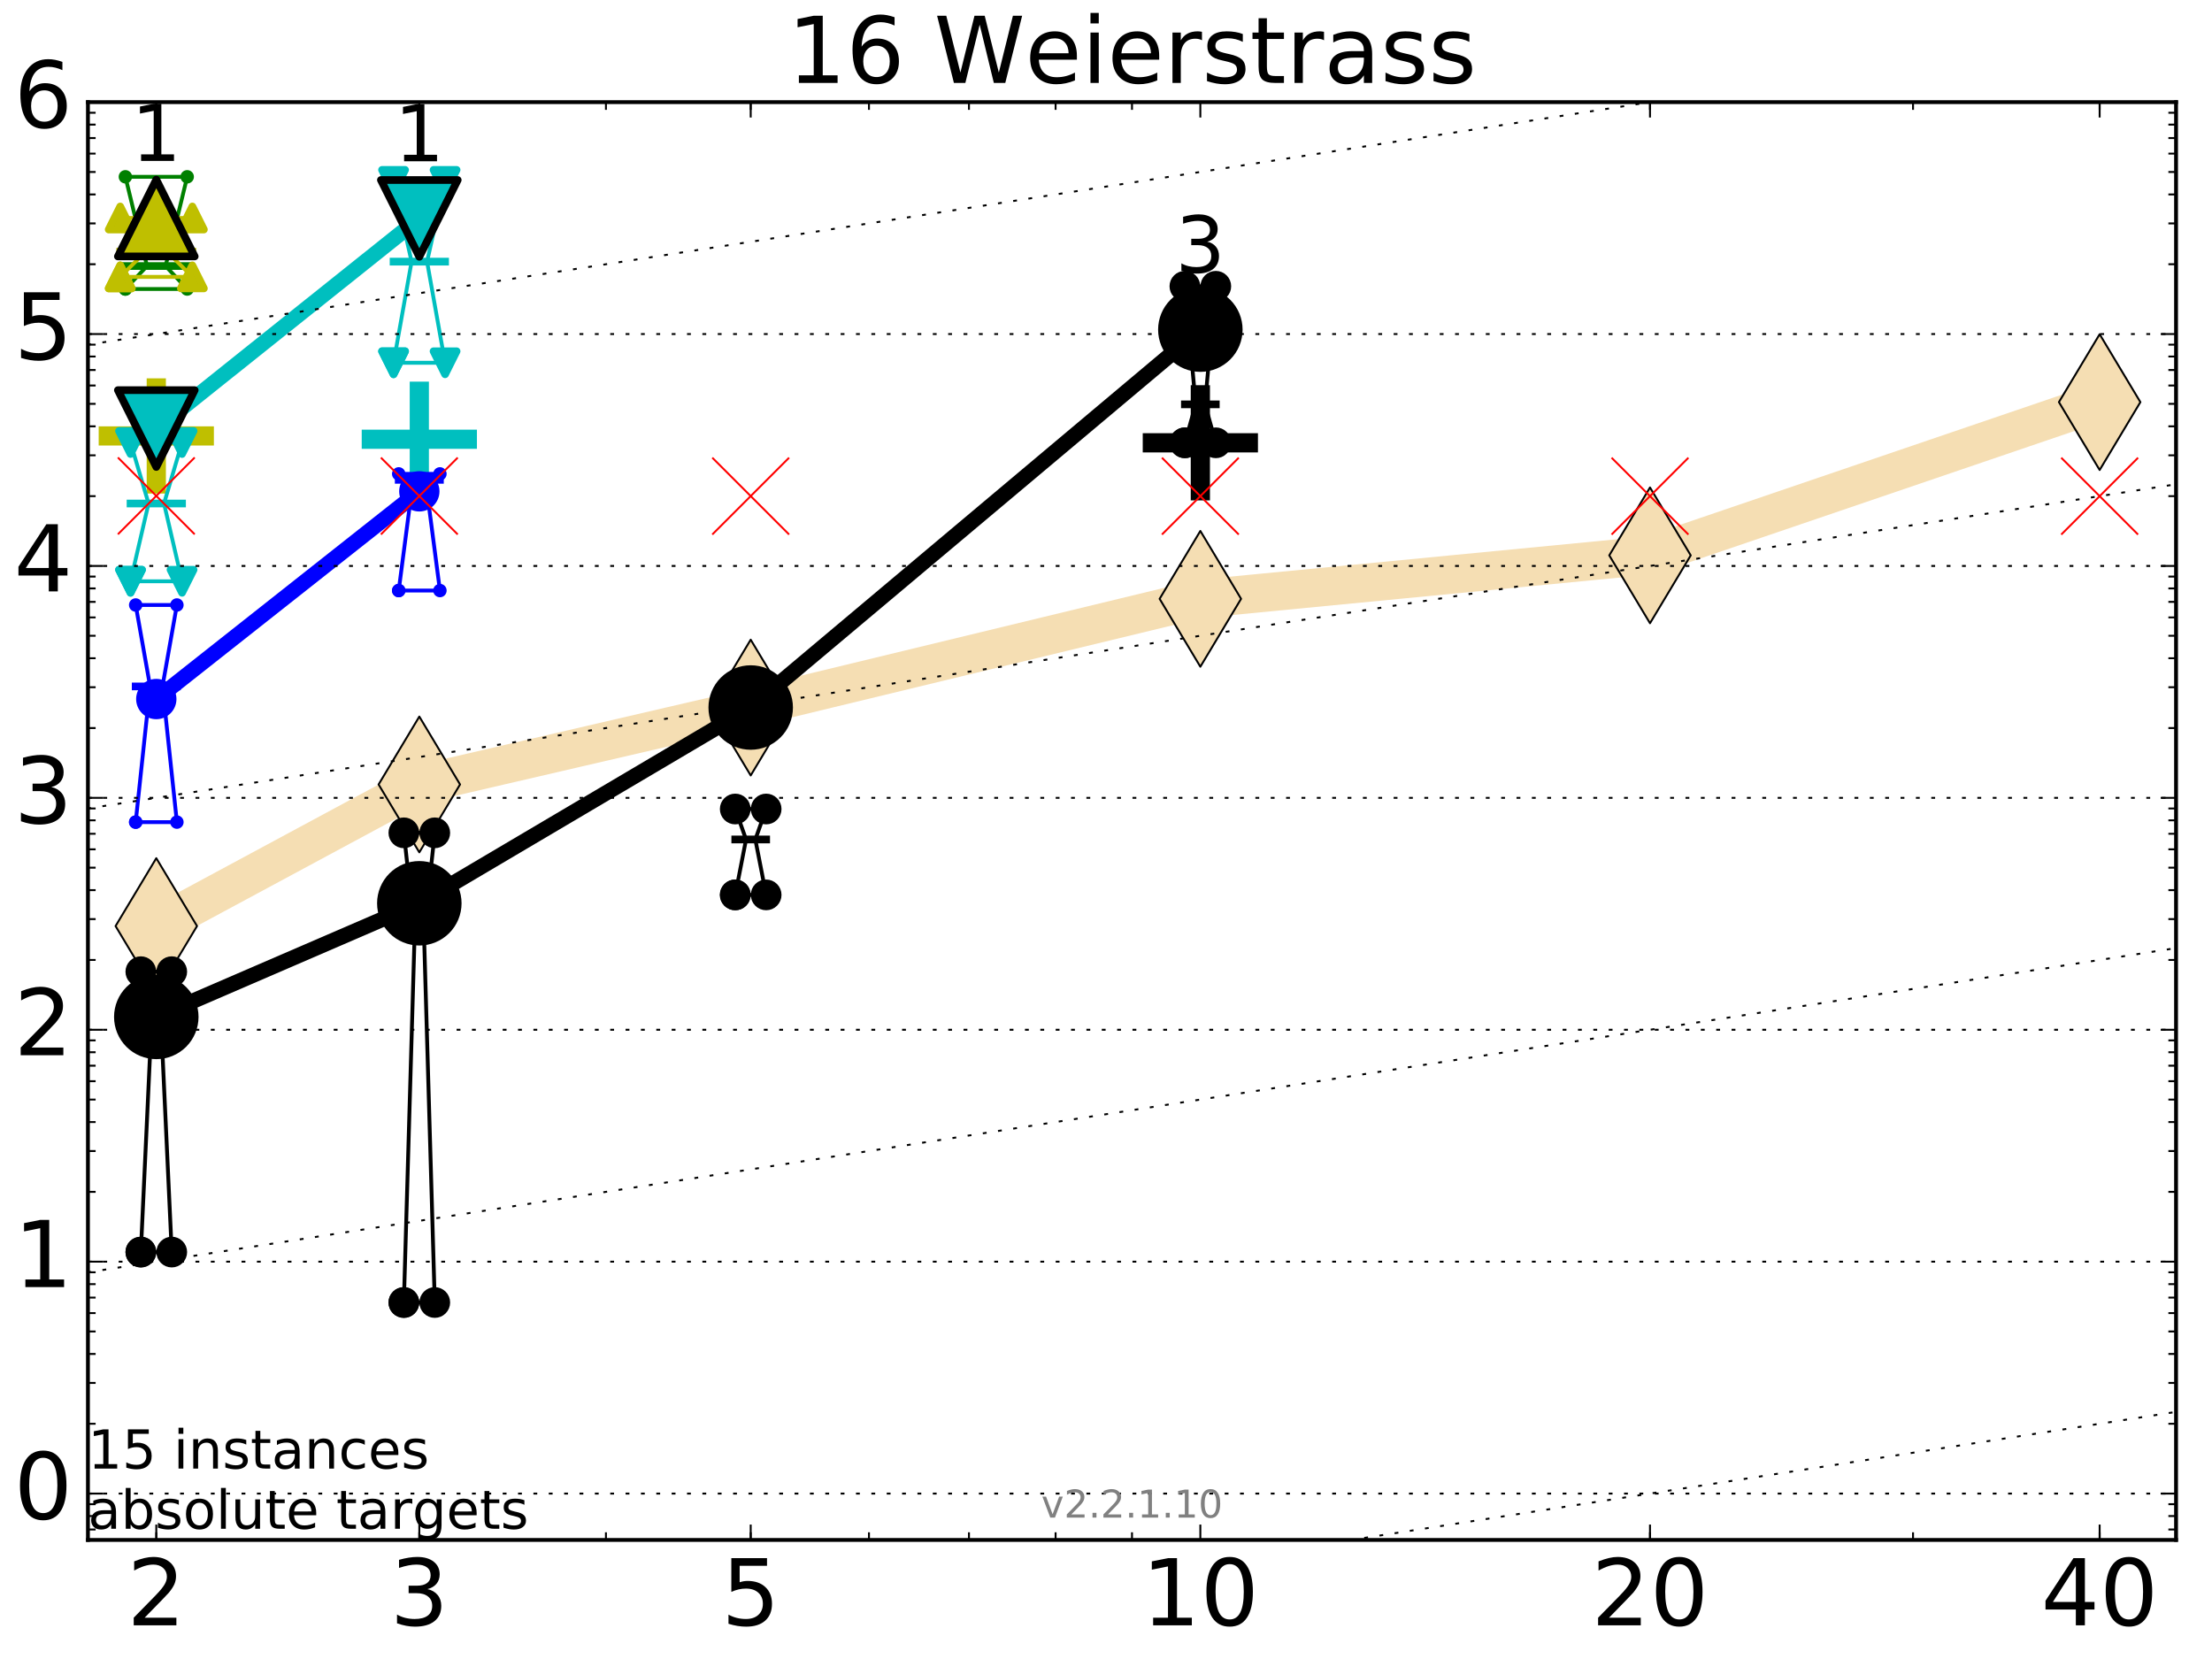 <?xml version="1.0" encoding="utf-8" standalone="no"?>
<!DOCTYPE svg PUBLIC "-//W3C//DTD SVG 1.1//EN"
  "http://www.w3.org/Graphics/SVG/1.1/DTD/svg11.dtd">
<!-- Created with matplotlib (http://matplotlib.org/) -->
<svg height="432pt" version="1.1" viewBox="0 0 576 432" width="576pt" xmlns="http://www.w3.org/2000/svg" xmlns:xlink="http://www.w3.org/1999/xlink">
 <defs>
  <style type="text/css">
*{stroke-linecap:butt;stroke-linejoin:round;stroke-miterlimit:100000;}
  </style>
 </defs>
 <g id="figure_1">
  <g id="patch_1">
   <path d="M 0 432 
L 576 432 
L 576 0 
L 0 0 
z
" style="fill:#ffffff;"/>
  </g>
  <g id="axes_1">
   <g id="patch_2">
    <path d="M 22.9 401 
L 566.64 401 
L 566.64 26.6 
L 22.9 26.6 
z
" style="fill:#ffffff;"/>
   </g>
   <g id="line2d_1">
    <path clip-path="url(#p7f46e12744)" d="M 40.698 241.146 
L 109.19 204.271 
L 195.48 184.25 
L 312.568 155.933 
L 429.656 144.614 
L 546.744 104.709 
" style="fill:none;stroke:#f5deb3;stroke-linecap:square;stroke-width:10.0;"/>
    <defs>
     <path d="M -0 17.678 
L 10.607 0 
L 0 -17.678 
L -10.607 -0 
z
" id="m5e9dc63e8d" style="stroke:#000000;stroke-linejoin:miter;stroke-width:0.5;"/>
    </defs>
    <g clip-path="url(#p7f46e12744)">
     <use style="fill:#f5deb3;stroke:#000000;stroke-linejoin:miter;stroke-width:0.5;" x="40.698" xlink:href="#m5e9dc63e8d" y="241.146"/>
     <use style="fill:#f5deb3;stroke:#000000;stroke-linejoin:miter;stroke-width:0.5;" x="109.19" xlink:href="#m5e9dc63e8d" y="204.271"/>
     <use style="fill:#f5deb3;stroke:#000000;stroke-linejoin:miter;stroke-width:0.5;" x="195.48" xlink:href="#m5e9dc63e8d" y="184.25"/>
     <use style="fill:#f5deb3;stroke:#000000;stroke-linejoin:miter;stroke-width:0.5;" x="312.568" xlink:href="#m5e9dc63e8d" y="155.933"/>
     <use style="fill:#f5deb3;stroke:#000000;stroke-linejoin:miter;stroke-width:0.5;" x="429.656" xlink:href="#m5e9dc63e8d" y="144.614"/>
     <use style="fill:#f5deb3;stroke:#000000;stroke-linejoin:miter;stroke-width:0.5;" x="546.744" xlink:href="#m5e9dc63e8d" y="104.709"/>
    </g>
   </g>
   <g id="line2d_2">
    <defs>
     <path d="M -15 0 
L 15 0 
M 0 15 
L 0 -15 
" id="mf043fe361c" style="stroke:#000000;stroke-width:5.0;"/>
    </defs>
    <g clip-path="url(#p7f46e12744)">
     <use style="stroke:#000000;stroke-width:5.0;" x="312.568" xlink:href="#mf043fe361c" y="115.304"/>
    </g>
   </g>
   <g id="line2d_3">
    <defs>
     <path d="M -15 0 
L 15 0 
M 0 15 
L 0 -15 
" id="md7542a01b5" style="stroke:#00bfbf;stroke-width:5.0;"/>
    </defs>
    <g clip-path="url(#p7f46e12744)">
     <use style="fill:#00bfbf;stroke:#00bfbf;stroke-width:5.0;" x="109.19" xlink:href="#md7542a01b5" y="114.379"/>
    </g>
   </g>
   <g id="line2d_4">
    <defs>
     <path d="M -15 0 
L 15 0 
M 0 15 
L 0 -15 
" id="m19163dc7ae" style="stroke:#bfbf00;stroke-width:5.0;"/>
    </defs>
    <g clip-path="url(#p7f46e12744)">
     <use style="fill:#bfbf00;stroke:#bfbf00;stroke-width:5.0;" x="40.698" xlink:href="#m19163dc7ae" y="113.518"/>
    </g>
   </g>
   <g id="line2d_5">
    <path clip-path="url(#p7f46e12744)" d="M 36.673 326.036 
L 39.49 265.53 
L 36.673 253.026 
L 44.723 253.026 
L 41.905 265.53 
L 44.723 326.036 
L 36.673 326.036 
" style="fill:none;stroke:#000000;stroke-linecap:square;"/>
    <defs>
     <path d="M 0 0 
C 0 0 0 0 0 0 
C 0 0 0 0 0 0 
C 0 0 0 0 0 0 
C 0 0 0 0 0 0 
C 0 0 0 0 0 0 
C 0 0 0 0 0 0 
C 0 0 0 0 0 0 
C 0 0 0 0 0 0 
z
" id="m72bbb6169a" style="stroke:#000000;stroke-width:2.0;"/>
    </defs>
    <g clip-path="url(#p7f46e12744)">
     <use style="stroke:#000000;stroke-width:2.0;" x="36.673" xlink:href="#m72bbb6169a" y="326.036"/>
     <use style="stroke:#000000;stroke-width:2.0;" x="39.49" xlink:href="#m72bbb6169a" y="265.53"/>
     <use style="stroke:#000000;stroke-width:2.0;" x="36.673" xlink:href="#m72bbb6169a" y="253.026"/>
     <use style="stroke:#000000;stroke-width:2.0;" x="44.723" xlink:href="#m72bbb6169a" y="253.026"/>
     <use style="stroke:#000000;stroke-width:2.0;" x="41.905" xlink:href="#m72bbb6169a" y="265.53"/>
     <use style="stroke:#000000;stroke-width:2.0;" x="44.723" xlink:href="#m72bbb6169a" y="326.036"/>
     <use style="stroke:#000000;stroke-width:2.0;" x="36.673" xlink:href="#m72bbb6169a" y="326.036"/>
    </g>
   </g>
   <g id="line2d_6">
    <path clip-path="url(#p7f46e12744)" d="M 36.673 326.036 
L 44.723 326.036 
L 44.723 253.026 
L 36.673 253.026 
L 36.673 326.036 
" style="fill:none;"/>
    <defs>
     <path d="M 0 3 
C 0.796 3 1.559 2.684 2.121 2.121 
C 2.684 1.559 3 0.796 3 0 
C 3 -0.796 2.684 -1.559 2.121 -2.121 
C 1.559 -2.684 0.796 -3 0 -3 
C -0.796 -3 -1.559 -2.684 -2.121 -2.121 
C -2.684 -1.559 -3 -0.796 -3 0 
C -3 0.796 -2.684 1.559 -2.121 2.121 
C -1.559 2.684 -0.796 3 0 3 
z
" id="m63771909d5" style="stroke:#000000;stroke-width:2.0;"/>
    </defs>
    <g clip-path="url(#p7f46e12744)">
     <use style="stroke:#000000;stroke-width:2.0;" x="36.673" xlink:href="#m63771909d5" y="326.036"/>
     <use style="stroke:#000000;stroke-width:2.0;" x="44.723" xlink:href="#m63771909d5" y="326.036"/>
     <use style="stroke:#000000;stroke-width:2.0;" x="44.723" xlink:href="#m63771909d5" y="253.026"/>
     <use style="stroke:#000000;stroke-width:2.0;" x="36.673" xlink:href="#m63771909d5" y="253.026"/>
     <use style="stroke:#000000;stroke-width:2.0;" x="36.673" xlink:href="#m63771909d5" y="326.036"/>
    </g>
   </g>
   <g id="line2d_7">
    <path clip-path="url(#p7f46e12744)" d="M 36.673 265.53 
L 44.723 265.53 
" style="fill:none;stroke:#000000;stroke-linecap:square;stroke-width:2.0;"/>
    <g clip-path="url(#p7f46e12744)">
     <use style="stroke:#000000;stroke-width:2.0;" x="36.673" xlink:href="#m72bbb6169a" y="265.53"/>
     <use style="stroke:#000000;stroke-width:2.0;" x="44.723" xlink:href="#m72bbb6169a" y="265.53"/>
    </g>
   </g>
   <g id="line2d_8">
    <path clip-path="url(#p7f46e12744)" d="M 105.165 339.169 
L 107.982 242.788 
L 105.165 216.867 
L 113.215 216.867 
L 110.397 242.788 
L 113.215 339.169 
L 105.165 339.169 
" style="fill:none;stroke:#000000;stroke-linecap:square;"/>
    <g clip-path="url(#p7f46e12744)">
     <use style="stroke:#000000;stroke-width:2.0;" x="105.165" xlink:href="#m72bbb6169a" y="339.169"/>
     <use style="stroke:#000000;stroke-width:2.0;" x="107.982" xlink:href="#m72bbb6169a" y="242.788"/>
     <use style="stroke:#000000;stroke-width:2.0;" x="105.165" xlink:href="#m72bbb6169a" y="216.867"/>
     <use style="stroke:#000000;stroke-width:2.0;" x="113.215" xlink:href="#m72bbb6169a" y="216.867"/>
     <use style="stroke:#000000;stroke-width:2.0;" x="110.397" xlink:href="#m72bbb6169a" y="242.788"/>
     <use style="stroke:#000000;stroke-width:2.0;" x="113.215" xlink:href="#m72bbb6169a" y="339.169"/>
     <use style="stroke:#000000;stroke-width:2.0;" x="105.165" xlink:href="#m72bbb6169a" y="339.169"/>
    </g>
   </g>
   <g id="line2d_9">
    <path clip-path="url(#p7f46e12744)" d="M 105.165 339.169 
L 113.215 339.169 
L 113.215 216.867 
L 105.165 216.867 
L 105.165 339.169 
" style="fill:none;"/>
    <g clip-path="url(#p7f46e12744)">
     <use style="stroke:#000000;stroke-width:2.0;" x="105.165" xlink:href="#m63771909d5" y="339.169"/>
     <use style="stroke:#000000;stroke-width:2.0;" x="113.215" xlink:href="#m63771909d5" y="339.169"/>
     <use style="stroke:#000000;stroke-width:2.0;" x="113.215" xlink:href="#m63771909d5" y="216.867"/>
     <use style="stroke:#000000;stroke-width:2.0;" x="105.165" xlink:href="#m63771909d5" y="216.867"/>
     <use style="stroke:#000000;stroke-width:2.0;" x="105.165" xlink:href="#m63771909d5" y="339.169"/>
    </g>
   </g>
   <g id="line2d_10">
    <path clip-path="url(#p7f46e12744)" d="M 105.165 242.788 
L 113.215 242.788 
" style="fill:none;stroke:#000000;stroke-linecap:square;stroke-width:2.0;"/>
    <g clip-path="url(#p7f46e12744)">
     <use style="stroke:#000000;stroke-width:2.0;" x="105.165" xlink:href="#m72bbb6169a" y="242.788"/>
     <use style="stroke:#000000;stroke-width:2.0;" x="113.215" xlink:href="#m72bbb6169a" y="242.788"/>
    </g>
   </g>
   <g id="line2d_11">
    <path clip-path="url(#p7f46e12744)" d="M 191.455 233.027 
L 194.272 218.595 
L 191.455 210.665 
L 199.505 210.665 
L 196.687 218.595 
L 199.505 233.027 
L 191.455 233.027 
" style="fill:none;stroke:#000000;stroke-linecap:square;"/>
    <g clip-path="url(#p7f46e12744)">
     <use style="stroke:#000000;stroke-width:2.0;" x="191.455" xlink:href="#m72bbb6169a" y="233.027"/>
     <use style="stroke:#000000;stroke-width:2.0;" x="194.272" xlink:href="#m72bbb6169a" y="218.595"/>
     <use style="stroke:#000000;stroke-width:2.0;" x="191.455" xlink:href="#m72bbb6169a" y="210.665"/>
     <use style="stroke:#000000;stroke-width:2.0;" x="199.505" xlink:href="#m72bbb6169a" y="210.665"/>
     <use style="stroke:#000000;stroke-width:2.0;" x="196.687" xlink:href="#m72bbb6169a" y="218.595"/>
     <use style="stroke:#000000;stroke-width:2.0;" x="199.505" xlink:href="#m72bbb6169a" y="233.027"/>
     <use style="stroke:#000000;stroke-width:2.0;" x="191.455" xlink:href="#m72bbb6169a" y="233.027"/>
    </g>
   </g>
   <g id="line2d_12">
    <path clip-path="url(#p7f46e12744)" d="M 191.455 233.027 
L 199.505 233.027 
L 199.505 210.665 
L 191.455 210.665 
L 191.455 233.027 
" style="fill:none;"/>
    <g clip-path="url(#p7f46e12744)">
     <use style="stroke:#000000;stroke-width:2.0;" x="191.455" xlink:href="#m63771909d5" y="233.027"/>
     <use style="stroke:#000000;stroke-width:2.0;" x="199.505" xlink:href="#m63771909d5" y="233.027"/>
     <use style="stroke:#000000;stroke-width:2.0;" x="199.505" xlink:href="#m63771909d5" y="210.665"/>
     <use style="stroke:#000000;stroke-width:2.0;" x="191.455" xlink:href="#m63771909d5" y="210.665"/>
     <use style="stroke:#000000;stroke-width:2.0;" x="191.455" xlink:href="#m63771909d5" y="233.027"/>
    </g>
   </g>
   <g id="line2d_13">
    <path clip-path="url(#p7f46e12744)" d="M 191.455 218.595 
L 199.505 218.595 
" style="fill:none;stroke:#000000;stroke-linecap:square;stroke-width:2.0;"/>
    <g clip-path="url(#p7f46e12744)">
     <use style="stroke:#000000;stroke-width:2.0;" x="191.455" xlink:href="#m72bbb6169a" y="218.595"/>
     <use style="stroke:#000000;stroke-width:2.0;" x="199.505" xlink:href="#m72bbb6169a" y="218.595"/>
    </g>
   </g>
   <g id="line2d_14">
    <path clip-path="url(#p7f46e12744)" d="M 308.543 115.304 
L 311.36 105.298 
L 308.543 74.544 
L 316.593 74.544 
L 313.775 105.298 
L 316.593 115.304 
L 308.543 115.304 
" style="fill:none;stroke:#000000;stroke-linecap:square;"/>
    <g clip-path="url(#p7f46e12744)">
     <use style="stroke:#000000;stroke-width:2.0;" x="308.543" xlink:href="#m72bbb6169a" y="115.304"/>
     <use style="stroke:#000000;stroke-width:2.0;" x="311.36" xlink:href="#m72bbb6169a" y="105.298"/>
     <use style="stroke:#000000;stroke-width:2.0;" x="308.543" xlink:href="#m72bbb6169a" y="74.544"/>
     <use style="stroke:#000000;stroke-width:2.0;" x="316.593" xlink:href="#m72bbb6169a" y="74.544"/>
     <use style="stroke:#000000;stroke-width:2.0;" x="313.775" xlink:href="#m72bbb6169a" y="105.298"/>
     <use style="stroke:#000000;stroke-width:2.0;" x="316.593" xlink:href="#m72bbb6169a" y="115.304"/>
     <use style="stroke:#000000;stroke-width:2.0;" x="308.543" xlink:href="#m72bbb6169a" y="115.304"/>
    </g>
   </g>
   <g id="line2d_15">
    <path clip-path="url(#p7f46e12744)" d="M 308.543 115.304 
L 316.593 115.304 
L 316.593 74.544 
L 308.543 74.544 
L 308.543 115.304 
" style="fill:none;"/>
    <g clip-path="url(#p7f46e12744)">
     <use style="stroke:#000000;stroke-width:2.0;" x="308.543" xlink:href="#m63771909d5" y="115.304"/>
     <use style="stroke:#000000;stroke-width:2.0;" x="316.593" xlink:href="#m63771909d5" y="115.304"/>
     <use style="stroke:#000000;stroke-width:2.0;" x="316.593" xlink:href="#m63771909d5" y="74.544"/>
     <use style="stroke:#000000;stroke-width:2.0;" x="308.543" xlink:href="#m63771909d5" y="74.544"/>
     <use style="stroke:#000000;stroke-width:2.0;" x="308.543" xlink:href="#m63771909d5" y="115.304"/>
    </g>
   </g>
   <g id="line2d_16">
    <path clip-path="url(#p7f46e12744)" d="M 308.543 105.298 
L 316.593 105.298 
" style="fill:none;stroke:#000000;stroke-linecap:square;stroke-width:2.0;"/>
    <g clip-path="url(#p7f46e12744)">
     <use style="stroke:#000000;stroke-width:2.0;" x="308.543" xlink:href="#m72bbb6169a" y="105.298"/>
     <use style="stroke:#000000;stroke-width:2.0;" x="316.593" xlink:href="#m72bbb6169a" y="105.298"/>
    </g>
   </g>
   <g id="line2d_17">
    <path clip-path="url(#p7f46e12744)" d="M 40.698 264.804 
L 109.19 235.214 
" style="fill:none;stroke:#000000;stroke-linecap:square;stroke-width:4.0;"/>
    <g clip-path="url(#p7f46e12744)">
     <use style="stroke:#000000;stroke-width:2.0;" x="40.698" xlink:href="#m72bbb6169a" y="264.804"/>
     <use style="stroke:#000000;stroke-width:2.0;" x="109.19" xlink:href="#m72bbb6169a" y="235.214"/>
    </g>
   </g>
   <g id="line2d_18">
    <path clip-path="url(#p7f46e12744)" d="M 109.19 235.214 
L 195.48 184.236 
" style="fill:none;stroke:#000000;stroke-linecap:square;stroke-width:4.0;"/>
    <g clip-path="url(#p7f46e12744)">
     <use style="stroke:#000000;stroke-width:2.0;" x="109.19" xlink:href="#m72bbb6169a" y="235.214"/>
     <use style="stroke:#000000;stroke-width:2.0;" x="195.48" xlink:href="#m72bbb6169a" y="184.236"/>
    </g>
   </g>
   <g id="line2d_19">
    <path clip-path="url(#p7f46e12744)" d="M 195.48 184.236 
L 312.568 85.834 
" style="fill:none;stroke:#000000;stroke-linecap:square;stroke-width:4.0;"/>
    <g clip-path="url(#p7f46e12744)">
     <use style="stroke:#000000;stroke-width:2.0;" x="195.48" xlink:href="#m72bbb6169a" y="184.236"/>
     <use style="stroke:#000000;stroke-width:2.0;" x="312.568" xlink:href="#m72bbb6169a" y="85.834"/>
    </g>
   </g>
   <g id="line2d_20">
    <path clip-path="url(#p7f46e12744)" d="M 40.698 264.804 
L 109.19 235.214 
L 195.48 184.236 
L 312.568 85.834 
" style="fill:none;"/>
    <defs>
     <path d="M 0 10 
C 2.652 10 5.196 8.946 7.071 7.071 
C 8.946 5.196 10 2.652 10 0 
C 10 -2.652 8.946 -5.196 7.071 -7.071 
C 5.196 -8.946 2.652 -10 0 -10 
C -2.652 -10 -5.196 -8.946 -7.071 -7.071 
C -8.946 -5.196 -10 -2.652 -10 0 
C -10 2.652 -8.946 5.196 -7.071 7.071 
C -5.196 8.946 -2.652 10 0 10 
z
" id="m1b1118b4a1" style="stroke:#000000;stroke-width:2.0;"/>
    </defs>
    <g clip-path="url(#p7f46e12744)">
     <use style="stroke:#000000;stroke-width:2.0;" x="40.698" xlink:href="#m1b1118b4a1" y="264.804"/>
     <use style="stroke:#000000;stroke-width:2.0;" x="109.19" xlink:href="#m1b1118b4a1" y="235.214"/>
     <use style="stroke:#000000;stroke-width:2.0;" x="195.48" xlink:href="#m1b1118b4a1" y="184.236"/>
     <use style="stroke:#000000;stroke-width:2.0;" x="312.568" xlink:href="#m1b1118b4a1" y="85.834"/>
    </g>
   </g>
   <g id="line2d_21">
    <path clip-path="url(#p7f46e12744)" d="M 35.331 214.076 
L 39.088 178.74 
L 35.331 157.539 
L 46.064 157.539 
L 42.308 178.74 
L 46.064 214.076 
L 35.331 214.076 
" style="fill:none;stroke:#0000ff;stroke-linecap:square;"/>
    <defs>
     <path d="M 0 0 
C 0 0 0 0 0 0 
C 0 0 0 0 0 0 
C 0 0 0 0 0 0 
C 0 0 0 0 0 0 
C 0 0 0 0 0 0 
C 0 0 0 0 0 0 
C 0 0 0 0 0 0 
C 0 0 0 0 0 0 
z
" id="m694dfd544b" style="stroke:#0000ff;stroke-width:0.5;"/>
    </defs>
    <g clip-path="url(#p7f46e12744)">
     <use style="fill:#0000ff;stroke:#0000ff;stroke-width:0.5;" x="35.331" xlink:href="#m694dfd544b" y="214.076"/>
     <use style="fill:#0000ff;stroke:#0000ff;stroke-width:0.5;" x="39.088" xlink:href="#m694dfd544b" y="178.74"/>
     <use style="fill:#0000ff;stroke:#0000ff;stroke-width:0.5;" x="35.331" xlink:href="#m694dfd544b" y="157.539"/>
     <use style="fill:#0000ff;stroke:#0000ff;stroke-width:0.5;" x="46.064" xlink:href="#m694dfd544b" y="157.539"/>
     <use style="fill:#0000ff;stroke:#0000ff;stroke-width:0.5;" x="42.308" xlink:href="#m694dfd544b" y="178.74"/>
     <use style="fill:#0000ff;stroke:#0000ff;stroke-width:0.5;" x="46.064" xlink:href="#m694dfd544b" y="214.076"/>
     <use style="fill:#0000ff;stroke:#0000ff;stroke-width:0.5;" x="35.331" xlink:href="#m694dfd544b" y="214.076"/>
    </g>
   </g>
   <g id="line2d_22">
    <path clip-path="url(#p7f46e12744)" d="M 35.331 214.076 
L 46.064 214.076 
L 46.064 157.539 
L 35.331 157.539 
L 35.331 214.076 
" style="fill:none;"/>
    <defs>
     <path d="M 0 1.5 
C 0.398 1.5 0.779 1.342 1.061 1.061 
C 1.342 0.779 1.5 0.398 1.5 0 
C 1.5 -0.398 1.342 -0.779 1.061 -1.061 
C 0.779 -1.342 0.398 -1.5 0 -1.5 
C -0.398 -1.5 -0.779 -1.342 -1.061 -1.061 
C -1.342 -0.779 -1.5 -0.398 -1.5 0 
C -1.5 0.398 -1.342 0.779 -1.061 1.061 
C -0.779 1.342 -0.398 1.5 0 1.5 
z
" id="me55ec6275f" style="stroke:#0000ff;stroke-width:0.5;"/>
    </defs>
    <g clip-path="url(#p7f46e12744)">
     <use style="fill:#0000ff;stroke:#0000ff;stroke-width:0.5;" x="35.331" xlink:href="#me55ec6275f" y="214.076"/>
     <use style="fill:#0000ff;stroke:#0000ff;stroke-width:0.5;" x="46.064" xlink:href="#me55ec6275f" y="214.076"/>
     <use style="fill:#0000ff;stroke:#0000ff;stroke-width:0.5;" x="46.064" xlink:href="#me55ec6275f" y="157.539"/>
     <use style="fill:#0000ff;stroke:#0000ff;stroke-width:0.5;" x="35.331" xlink:href="#me55ec6275f" y="157.539"/>
     <use style="fill:#0000ff;stroke:#0000ff;stroke-width:0.5;" x="35.331" xlink:href="#me55ec6275f" y="214.076"/>
    </g>
   </g>
   <g id="line2d_23">
    <path clip-path="url(#p7f46e12744)" d="M 35.331 178.74 
L 46.064 178.74 
" style="fill:none;stroke:#0000ff;stroke-linecap:square;stroke-width:2.0;"/>
    <g clip-path="url(#p7f46e12744)">
     <use style="fill:#0000ff;stroke:#0000ff;stroke-width:0.5;" x="35.331" xlink:href="#m694dfd544b" y="178.74"/>
     <use style="fill:#0000ff;stroke:#0000ff;stroke-width:0.5;" x="46.064" xlink:href="#m694dfd544b" y="178.74"/>
    </g>
   </g>
   <g id="line2d_24">
    <path clip-path="url(#p7f46e12744)" d="M 103.823 153.778 
L 107.58 124.955 
L 103.823 123.398 
L 114.557 123.398 
L 110.8 124.955 
L 114.557 153.778 
L 103.823 153.778 
" style="fill:none;stroke:#0000ff;stroke-linecap:square;"/>
    <g clip-path="url(#p7f46e12744)">
     <use style="fill:#0000ff;stroke:#0000ff;stroke-width:0.5;" x="103.823" xlink:href="#m694dfd544b" y="153.778"/>
     <use style="fill:#0000ff;stroke:#0000ff;stroke-width:0.5;" x="107.58" xlink:href="#m694dfd544b" y="124.955"/>
     <use style="fill:#0000ff;stroke:#0000ff;stroke-width:0.5;" x="103.823" xlink:href="#m694dfd544b" y="123.398"/>
     <use style="fill:#0000ff;stroke:#0000ff;stroke-width:0.5;" x="114.557" xlink:href="#m694dfd544b" y="123.398"/>
     <use style="fill:#0000ff;stroke:#0000ff;stroke-width:0.5;" x="110.8" xlink:href="#m694dfd544b" y="124.955"/>
     <use style="fill:#0000ff;stroke:#0000ff;stroke-width:0.5;" x="114.557" xlink:href="#m694dfd544b" y="153.778"/>
     <use style="fill:#0000ff;stroke:#0000ff;stroke-width:0.5;" x="103.823" xlink:href="#m694dfd544b" y="153.778"/>
    </g>
   </g>
   <g id="line2d_25">
    <path clip-path="url(#p7f46e12744)" d="M 103.823 153.778 
L 114.557 153.778 
L 114.557 123.398 
L 103.823 123.398 
L 103.823 153.778 
" style="fill:none;"/>
    <g clip-path="url(#p7f46e12744)">
     <use style="fill:#0000ff;stroke:#0000ff;stroke-width:0.5;" x="103.823" xlink:href="#me55ec6275f" y="153.778"/>
     <use style="fill:#0000ff;stroke:#0000ff;stroke-width:0.5;" x="114.557" xlink:href="#me55ec6275f" y="153.778"/>
     <use style="fill:#0000ff;stroke:#0000ff;stroke-width:0.5;" x="114.557" xlink:href="#me55ec6275f" y="123.398"/>
     <use style="fill:#0000ff;stroke:#0000ff;stroke-width:0.5;" x="103.823" xlink:href="#me55ec6275f" y="123.398"/>
     <use style="fill:#0000ff;stroke:#0000ff;stroke-width:0.5;" x="103.823" xlink:href="#me55ec6275f" y="153.778"/>
    </g>
   </g>
   <g id="line2d_26">
    <path clip-path="url(#p7f46e12744)" d="M 103.823 124.955 
L 114.557 124.955 
" style="fill:none;stroke:#0000ff;stroke-linecap:square;stroke-width:2.0;"/>
    <g clip-path="url(#p7f46e12744)">
     <use style="fill:#0000ff;stroke:#0000ff;stroke-width:0.5;" x="103.823" xlink:href="#m694dfd544b" y="124.955"/>
     <use style="fill:#0000ff;stroke:#0000ff;stroke-width:0.5;" x="114.557" xlink:href="#m694dfd544b" y="124.955"/>
    </g>
   </g>
   <g id="line2d_27">
    <path clip-path="url(#p7f46e12744)" d="M 40.698 182.029 
L 109.19 127.943 
" style="fill:none;stroke:#0000ff;stroke-linecap:square;stroke-width:4.0;"/>
    <g clip-path="url(#p7f46e12744)">
     <use style="fill:#0000ff;stroke:#0000ff;stroke-width:0.5;" x="40.698" xlink:href="#m694dfd544b" y="182.029"/>
     <use style="fill:#0000ff;stroke:#0000ff;stroke-width:0.5;" x="109.19" xlink:href="#m694dfd544b" y="127.943"/>
    </g>
   </g>
   <g id="line2d_28">
    <path clip-path="url(#p7f46e12744)" d="M 40.698 182.029 
L 109.19 127.943 
" style="fill:none;"/>
    <defs>
     <path d="M 0 5 
C 1.326 5 2.598 4.473 3.536 3.536 
C 4.473 2.598 5 1.326 5 0 
C 5 -1.326 4.473 -2.598 3.536 -3.536 
C 2.598 -4.473 1.326 -5 0 -5 
C -1.326 -5 -2.598 -4.473 -3.536 -3.536 
C -4.473 -2.598 -5 -1.326 -5 0 
C -5 1.326 -4.473 2.598 -3.536 3.536 
C -2.598 4.473 -1.326 5 0 5 
z
" id="m27841b71d9" style="stroke:#0000ff;stroke-width:0.5;"/>
    </defs>
    <g clip-path="url(#p7f46e12744)">
     <use style="fill:#0000ff;stroke:#0000ff;stroke-width:0.5;" x="40.698" xlink:href="#m27841b71d9" y="182.029"/>
     <use style="fill:#0000ff;stroke:#0000ff;stroke-width:0.5;" x="109.19" xlink:href="#m27841b71d9" y="127.943"/>
    </g>
   </g>
   <g id="line2d_29">
    <path clip-path="url(#p7f46e12744)" d="M 33.989 151.363 
L 38.685 131.11 
L 33.989 115.224 
L 47.406 115.224 
L 42.71 131.11 
L 47.406 151.363 
L 33.989 151.363 
" style="fill:none;stroke:#00bfbf;stroke-linecap:square;"/>
    <defs>
     <path d="M 0 0 
L 0 0 
L 0 0 
z
" id="m2da4107209" style="stroke:#00bfbf;stroke-linejoin:miter;stroke-width:2.0;"/>
    </defs>
    <g clip-path="url(#p7f46e12744)">
     <use style="fill:#00bfbf;stroke:#00bfbf;stroke-linejoin:miter;stroke-width:2.0;" x="33.989" xlink:href="#m2da4107209" y="151.363"/>
     <use style="fill:#00bfbf;stroke:#00bfbf;stroke-linejoin:miter;stroke-width:2.0;" x="38.685" xlink:href="#m2da4107209" y="131.11"/>
     <use style="fill:#00bfbf;stroke:#00bfbf;stroke-linejoin:miter;stroke-width:2.0;" x="33.989" xlink:href="#m2da4107209" y="115.224"/>
     <use style="fill:#00bfbf;stroke:#00bfbf;stroke-linejoin:miter;stroke-width:2.0;" x="47.406" xlink:href="#m2da4107209" y="115.224"/>
     <use style="fill:#00bfbf;stroke:#00bfbf;stroke-linejoin:miter;stroke-width:2.0;" x="42.71" xlink:href="#m2da4107209" y="131.11"/>
     <use style="fill:#00bfbf;stroke:#00bfbf;stroke-linejoin:miter;stroke-width:2.0;" x="47.406" xlink:href="#m2da4107209" y="151.363"/>
     <use style="fill:#00bfbf;stroke:#00bfbf;stroke-linejoin:miter;stroke-width:2.0;" x="33.989" xlink:href="#m2da4107209" y="151.363"/>
    </g>
   </g>
   <g id="line2d_30">
    <path clip-path="url(#p7f46e12744)" d="M 33.989 151.363 
L 47.406 151.363 
L 47.406 115.224 
L 33.989 115.224 
L 33.989 151.363 
" style="fill:none;"/>
    <defs>
     <path d="M -0 3 
L 3 -3 
L -3 -3 
z
" id="m75913d8b01" style="stroke:#00bfbf;stroke-linejoin:miter;stroke-width:2.0;"/>
    </defs>
    <g clip-path="url(#p7f46e12744)">
     <use style="fill:#00bfbf;stroke:#00bfbf;stroke-linejoin:miter;stroke-width:2.0;" x="33.989" xlink:href="#m75913d8b01" y="151.363"/>
     <use style="fill:#00bfbf;stroke:#00bfbf;stroke-linejoin:miter;stroke-width:2.0;" x="47.406" xlink:href="#m75913d8b01" y="151.363"/>
     <use style="fill:#00bfbf;stroke:#00bfbf;stroke-linejoin:miter;stroke-width:2.0;" x="47.406" xlink:href="#m75913d8b01" y="115.224"/>
     <use style="fill:#00bfbf;stroke:#00bfbf;stroke-linejoin:miter;stroke-width:2.0;" x="33.989" xlink:href="#m75913d8b01" y="115.224"/>
     <use style="fill:#00bfbf;stroke:#00bfbf;stroke-linejoin:miter;stroke-width:2.0;" x="33.989" xlink:href="#m75913d8b01" y="151.363"/>
    </g>
   </g>
   <g id="line2d_31">
    <path clip-path="url(#p7f46e12744)" d="M 33.989 131.11 
L 47.406 131.11 
" style="fill:none;stroke:#00bfbf;stroke-linecap:square;stroke-width:2.0;"/>
    <g clip-path="url(#p7f46e12744)">
     <use style="fill:#00bfbf;stroke:#00bfbf;stroke-linejoin:miter;stroke-width:2.0;" x="33.989" xlink:href="#m2da4107209" y="131.11"/>
     <use style="fill:#00bfbf;stroke:#00bfbf;stroke-linejoin:miter;stroke-width:2.0;" x="47.406" xlink:href="#m2da4107209" y="131.11"/>
    </g>
   </g>
   <g id="line2d_32">
    <path clip-path="url(#p7f46e12744)" d="M 102.482 94.464 
L 107.177 68.128 
L 102.482 47.236 
L 115.898 47.236 
L 111.202 68.128 
L 115.898 94.464 
L 102.482 94.464 
" style="fill:none;stroke:#00bfbf;stroke-linecap:square;"/>
    <g clip-path="url(#p7f46e12744)">
     <use style="fill:#00bfbf;stroke:#00bfbf;stroke-linejoin:miter;stroke-width:2.0;" x="102.482" xlink:href="#m2da4107209" y="94.464"/>
     <use style="fill:#00bfbf;stroke:#00bfbf;stroke-linejoin:miter;stroke-width:2.0;" x="107.177" xlink:href="#m2da4107209" y="68.128"/>
     <use style="fill:#00bfbf;stroke:#00bfbf;stroke-linejoin:miter;stroke-width:2.0;" x="102.482" xlink:href="#m2da4107209" y="47.236"/>
     <use style="fill:#00bfbf;stroke:#00bfbf;stroke-linejoin:miter;stroke-width:2.0;" x="115.898" xlink:href="#m2da4107209" y="47.236"/>
     <use style="fill:#00bfbf;stroke:#00bfbf;stroke-linejoin:miter;stroke-width:2.0;" x="111.202" xlink:href="#m2da4107209" y="68.128"/>
     <use style="fill:#00bfbf;stroke:#00bfbf;stroke-linejoin:miter;stroke-width:2.0;" x="115.898" xlink:href="#m2da4107209" y="94.464"/>
     <use style="fill:#00bfbf;stroke:#00bfbf;stroke-linejoin:miter;stroke-width:2.0;" x="102.482" xlink:href="#m2da4107209" y="94.464"/>
    </g>
   </g>
   <g id="line2d_33">
    <path clip-path="url(#p7f46e12744)" d="M 102.482 94.464 
L 115.898 94.464 
L 115.898 47.236 
L 102.482 47.236 
L 102.482 94.464 
" style="fill:none;"/>
    <g clip-path="url(#p7f46e12744)">
     <use style="fill:#00bfbf;stroke:#00bfbf;stroke-linejoin:miter;stroke-width:2.0;" x="102.482" xlink:href="#m75913d8b01" y="94.464"/>
     <use style="fill:#00bfbf;stroke:#00bfbf;stroke-linejoin:miter;stroke-width:2.0;" x="115.898" xlink:href="#m75913d8b01" y="94.464"/>
     <use style="fill:#00bfbf;stroke:#00bfbf;stroke-linejoin:miter;stroke-width:2.0;" x="115.898" xlink:href="#m75913d8b01" y="47.236"/>
     <use style="fill:#00bfbf;stroke:#00bfbf;stroke-linejoin:miter;stroke-width:2.0;" x="102.482" xlink:href="#m75913d8b01" y="47.236"/>
     <use style="fill:#00bfbf;stroke:#00bfbf;stroke-linejoin:miter;stroke-width:2.0;" x="102.482" xlink:href="#m75913d8b01" y="94.464"/>
    </g>
   </g>
   <g id="line2d_34">
    <path clip-path="url(#p7f46e12744)" d="M 102.482 68.128 
L 115.898 68.128 
" style="fill:none;stroke:#00bfbf;stroke-linecap:square;stroke-width:2.0;"/>
    <g clip-path="url(#p7f46e12744)">
     <use style="fill:#00bfbf;stroke:#00bfbf;stroke-linejoin:miter;stroke-width:2.0;" x="102.482" xlink:href="#m2da4107209" y="68.128"/>
     <use style="fill:#00bfbf;stroke:#00bfbf;stroke-linejoin:miter;stroke-width:2.0;" x="115.898" xlink:href="#m2da4107209" y="68.128"/>
    </g>
   </g>
   <g id="line2d_35">
    <path clip-path="url(#p7f46e12744)" d="M 40.698 111.595 
L 109.19 56.874 
" style="fill:none;stroke:#00bfbf;stroke-linecap:square;stroke-width:4.0;"/>
    <defs>
     <path d="M 0 0 
L 0 0 
L 0 0 
z
" id="m3692a26981" style="stroke:#000000;stroke-linejoin:miter;stroke-width:2.0;"/>
    </defs>
    <g clip-path="url(#p7f46e12744)">
     <use style="fill:#00bfbf;stroke:#000000;stroke-linejoin:miter;stroke-width:2.0;" x="40.698" xlink:href="#m3692a26981" y="111.595"/>
     <use style="fill:#00bfbf;stroke:#000000;stroke-linejoin:miter;stroke-width:2.0;" x="109.19" xlink:href="#m3692a26981" y="56.874"/>
    </g>
   </g>
   <g id="line2d_36">
    <path clip-path="url(#p7f46e12744)" d="M 40.698 111.595 
L 109.19 56.874 
" style="fill:none;"/>
    <defs>
     <path d="M -0 10 
L 10 -10 
L -10 -10 
z
" id="mad48aef78a" style="stroke:#000000;stroke-linejoin:miter;stroke-width:2.0;"/>
    </defs>
    <g clip-path="url(#p7f46e12744)">
     <use style="fill:#00bfbf;stroke:#000000;stroke-linejoin:miter;stroke-width:2.0;" x="40.698" xlink:href="#mad48aef78a" y="111.595"/>
     <use style="fill:#00bfbf;stroke:#000000;stroke-linejoin:miter;stroke-width:2.0;" x="109.19" xlink:href="#mad48aef78a" y="56.874"/>
    </g>
   </g>
   <g id="line2d_37">
    <path clip-path="url(#p7f46e12744)" d="M 32.648 75.26 
L 38.283 69.279 
L 32.648 46.037 
L 48.748 46.037 
L 43.113 69.279 
L 48.748 75.26 
L 32.648 75.26 
" style="fill:none;stroke:#008000;stroke-linecap:square;"/>
    <defs>
     <path d="M 0 0 
C 0 0 0 0 0 0 
C 0 0 0 0 0 0 
C 0 0 0 0 0 0 
C 0 0 0 0 0 0 
C 0 0 0 0 0 0 
C 0 0 0 0 0 0 
C 0 0 0 0 0 0 
C 0 0 0 0 0 0 
z
" id="mbbb90ff8e2" style="stroke:#008000;stroke-width:0.5;"/>
    </defs>
    <g clip-path="url(#p7f46e12744)">
     <use style="fill:#008000;stroke:#008000;stroke-width:0.5;" x="32.648" xlink:href="#mbbb90ff8e2" y="75.26"/>
     <use style="fill:#008000;stroke:#008000;stroke-width:0.5;" x="38.283" xlink:href="#mbbb90ff8e2" y="69.279"/>
     <use style="fill:#008000;stroke:#008000;stroke-width:0.5;" x="32.648" xlink:href="#mbbb90ff8e2" y="46.037"/>
     <use style="fill:#008000;stroke:#008000;stroke-width:0.5;" x="48.748" xlink:href="#mbbb90ff8e2" y="46.037"/>
     <use style="fill:#008000;stroke:#008000;stroke-width:0.5;" x="43.113" xlink:href="#mbbb90ff8e2" y="69.279"/>
     <use style="fill:#008000;stroke:#008000;stroke-width:0.5;" x="48.748" xlink:href="#mbbb90ff8e2" y="75.26"/>
     <use style="fill:#008000;stroke:#008000;stroke-width:0.5;" x="32.648" xlink:href="#mbbb90ff8e2" y="75.26"/>
    </g>
   </g>
   <g id="line2d_38">
    <path clip-path="url(#p7f46e12744)" d="M 32.648 75.26 
L 48.748 75.26 
L 48.748 46.037 
L 32.648 46.037 
L 32.648 75.26 
" style="fill:none;"/>
    <defs>
     <path d="M 0 1.5 
C 0.398 1.5 0.779 1.342 1.061 1.061 
C 1.342 0.779 1.5 0.398 1.5 0 
C 1.5 -0.398 1.342 -0.779 1.061 -1.061 
C 0.779 -1.342 0.398 -1.5 0 -1.5 
C -0.398 -1.5 -0.779 -1.342 -1.061 -1.061 
C -1.342 -0.779 -1.5 -0.398 -1.5 0 
C -1.5 0.398 -1.342 0.779 -1.061 1.061 
C -0.779 1.342 -0.398 1.5 0 1.5 
z
" id="m0be53e5500" style="stroke:#008000;stroke-width:0.5;"/>
    </defs>
    <g clip-path="url(#p7f46e12744)">
     <use style="fill:#008000;stroke:#008000;stroke-width:0.5;" x="32.648" xlink:href="#m0be53e5500" y="75.26"/>
     <use style="fill:#008000;stroke:#008000;stroke-width:0.5;" x="48.748" xlink:href="#m0be53e5500" y="75.26"/>
     <use style="fill:#008000;stroke:#008000;stroke-width:0.5;" x="48.748" xlink:href="#m0be53e5500" y="46.037"/>
     <use style="fill:#008000;stroke:#008000;stroke-width:0.5;" x="32.648" xlink:href="#m0be53e5500" y="46.037"/>
     <use style="fill:#008000;stroke:#008000;stroke-width:0.5;" x="32.648" xlink:href="#m0be53e5500" y="75.26"/>
    </g>
   </g>
   <g id="line2d_39">
    <path clip-path="url(#p7f46e12744)" d="M 32.648 69.279 
L 48.748 69.279 
" style="fill:none;stroke:#008000;stroke-linecap:square;stroke-width:2.0;"/>
    <g clip-path="url(#p7f46e12744)">
     <use style="fill:#008000;stroke:#008000;stroke-width:0.5;" x="32.648" xlink:href="#mbbb90ff8e2" y="69.279"/>
     <use style="fill:#008000;stroke:#008000;stroke-width:0.5;" x="48.748" xlink:href="#mbbb90ff8e2" y="69.279"/>
    </g>
   </g>
   <g id="line2d_40">
    <path clip-path="url(#p7f46e12744)" d="M 40.698 56.771 
" style="fill:none;"/>
    <defs>
     <path d="M 0 5 
C 1.326 5 2.598 4.473 3.536 3.536 
C 4.473 2.598 5 1.326 5 0 
C 5 -1.326 4.473 -2.598 3.536 -3.536 
C 2.598 -4.473 1.326 -5 0 -5 
C -1.326 -5 -2.598 -4.473 -3.536 -3.536 
C -4.473 -2.598 -5 -1.326 -5 0 
C -5 1.326 -4.473 2.598 -3.536 3.536 
C -2.598 4.473 -1.326 5 0 5 
z
" id="m775616065e" style="stroke:#008000;stroke-width:0.5;"/>
    </defs>
    <g clip-path="url(#p7f46e12744)">
     <use style="fill:#008000;stroke:#008000;stroke-width:0.5;" x="40.698" xlink:href="#m775616065e" y="56.771"/>
    </g>
   </g>
   <g id="line2d_41">
    <path clip-path="url(#p7f46e12744)" d="M 31.306 72.099 
L 37.88 65.547 
L 31.306 56.767 
L 50.089 56.767 
L 43.515 65.547 
L 50.089 72.099 
L 31.306 72.099 
" style="fill:none;stroke:#bfbf00;stroke-linecap:square;"/>
    <defs>
     <path d="M 0 0 
L 0 0 
L 0 0 
z
" id="mf94f498c8f" style="stroke:#bfbf00;stroke-linejoin:miter;stroke-width:2.0;"/>
    </defs>
    <g clip-path="url(#p7f46e12744)">
     <use style="fill:#bfbf00;stroke:#bfbf00;stroke-linejoin:miter;stroke-width:2.0;" x="31.306" xlink:href="#mf94f498c8f" y="72.099"/>
     <use style="fill:#bfbf00;stroke:#bfbf00;stroke-linejoin:miter;stroke-width:2.0;" x="37.88" xlink:href="#mf94f498c8f" y="65.547"/>
     <use style="fill:#bfbf00;stroke:#bfbf00;stroke-linejoin:miter;stroke-width:2.0;" x="31.306" xlink:href="#mf94f498c8f" y="56.767"/>
     <use style="fill:#bfbf00;stroke:#bfbf00;stroke-linejoin:miter;stroke-width:2.0;" x="50.089" xlink:href="#mf94f498c8f" y="56.767"/>
     <use style="fill:#bfbf00;stroke:#bfbf00;stroke-linejoin:miter;stroke-width:2.0;" x="43.515" xlink:href="#mf94f498c8f" y="65.547"/>
     <use style="fill:#bfbf00;stroke:#bfbf00;stroke-linejoin:miter;stroke-width:2.0;" x="50.089" xlink:href="#mf94f498c8f" y="72.099"/>
     <use style="fill:#bfbf00;stroke:#bfbf00;stroke-linejoin:miter;stroke-width:2.0;" x="31.306" xlink:href="#mf94f498c8f" y="72.099"/>
    </g>
   </g>
   <g id="line2d_42">
    <path clip-path="url(#p7f46e12744)" d="M 31.306 72.099 
L 50.089 72.099 
L 50.089 56.767 
L 31.306 56.767 
L 31.306 72.099 
" style="fill:none;"/>
    <defs>
     <path d="M 0 -3 
L -3 3 
L 3 3 
z
" id="m008c2b5fd5" style="stroke:#bfbf00;stroke-linejoin:miter;stroke-width:2.0;"/>
    </defs>
    <g clip-path="url(#p7f46e12744)">
     <use style="fill:#bfbf00;stroke:#bfbf00;stroke-linejoin:miter;stroke-width:2.0;" x="31.306" xlink:href="#m008c2b5fd5" y="72.099"/>
     <use style="fill:#bfbf00;stroke:#bfbf00;stroke-linejoin:miter;stroke-width:2.0;" x="50.089" xlink:href="#m008c2b5fd5" y="72.099"/>
     <use style="fill:#bfbf00;stroke:#bfbf00;stroke-linejoin:miter;stroke-width:2.0;" x="50.089" xlink:href="#m008c2b5fd5" y="56.767"/>
     <use style="fill:#bfbf00;stroke:#bfbf00;stroke-linejoin:miter;stroke-width:2.0;" x="31.306" xlink:href="#m008c2b5fd5" y="56.767"/>
     <use style="fill:#bfbf00;stroke:#bfbf00;stroke-linejoin:miter;stroke-width:2.0;" x="31.306" xlink:href="#m008c2b5fd5" y="72.099"/>
    </g>
   </g>
   <g id="line2d_43">
    <path clip-path="url(#p7f46e12744)" d="M 31.306 65.547 
L 50.089 65.547 
" style="fill:none;stroke:#bfbf00;stroke-linecap:square;stroke-width:2.0;"/>
    <g clip-path="url(#p7f46e12744)">
     <use style="fill:#bfbf00;stroke:#bfbf00;stroke-linejoin:miter;stroke-width:2.0;" x="31.306" xlink:href="#mf94f498c8f" y="65.547"/>
     <use style="fill:#bfbf00;stroke:#bfbf00;stroke-linejoin:miter;stroke-width:2.0;" x="50.089" xlink:href="#mf94f498c8f" y="65.547"/>
    </g>
   </g>
   <g id="line2d_44">
    <path clip-path="url(#p7f46e12744)" d="M 40.698 56.771 
" style="fill:none;"/>
    <defs>
     <path d="M 0 -10 
L -10 10 
L 10 10 
z
" id="m4ae8cce9e1" style="stroke:#000000;stroke-linejoin:miter;stroke-width:2.0;"/>
    </defs>
    <g clip-path="url(#p7f46e12744)">
     <use style="fill:#bfbf00;stroke:#000000;stroke-linejoin:miter;stroke-width:2.0;" x="40.698" xlink:href="#m4ae8cce9e1" y="56.771"/>
    </g>
   </g>
   <g id="line2d_45"/>
   <g id="line2d_46"/>
   <g id="line2d_47"/>
   <g id="line2d_48"/>
   <g id="line2d_49"/>
   <g id="line2d_50"/>
   <g id="line2d_51"/>
   <g id="line2d_52">
    <defs>
     <path d="M -10 10 
L 10 -10 
M -10 -10 
L 10 10 
" id="mf6fa50d80d" style="stroke:#ff0000;stroke-width:0.5;"/>
    </defs>
    <g clip-path="url(#p7f46e12744)">
     <use style="fill:#ff0000;stroke:#ff0000;stroke-width:0.5;" x="40.698" xlink:href="#mf6fa50d80d" y="129.132"/>
     <use style="fill:#ff0000;stroke:#ff0000;stroke-width:0.5;" x="109.19" xlink:href="#mf6fa50d80d" y="129.166"/>
     <use style="fill:#ff0000;stroke:#ff0000;stroke-width:0.5;" x="195.48" xlink:href="#mf6fa50d80d" y="129.184"/>
     <use style="fill:#ff0000;stroke:#ff0000;stroke-width:0.5;" x="312.568" xlink:href="#mf6fa50d80d" y="129.188"/>
     <use style="fill:#ff0000;stroke:#ff0000;stroke-width:0.5;" x="429.656" xlink:href="#mf6fa50d80d" y="129.192"/>
     <use style="fill:#ff0000;stroke:#ff0000;stroke-width:0.5;" x="546.744" xlink:href="#mf6fa50d80d" y="129.195"/>
    </g>
   </g>
   <g id="line2d_53">
    <path clip-path="url(#p7f46e12744)" d="M -348.26 509.697 
M 145.75 433 
L 577 366.047 
" style="fill:none;stroke:#000000;stroke-dasharray:1,3;stroke-dashoffset:0.0;stroke-width:0.5;"/>
   </g>
   <g id="line2d_54">
    <path clip-path="url(#p7f46e12744)" d="M -348.26 388.923 
M -1 335.009 
L 577 245.273 
" style="fill:none;stroke:#000000;stroke-dasharray:1,3;stroke-dashoffset:0.0;stroke-width:0.5;"/>
   </g>
   <g id="line2d_55">
    <path clip-path="url(#p7f46e12744)" d="M -348.26 268.148 
M -1 214.235 
L 577 124.499 
" style="fill:none;stroke:#000000;stroke-dasharray:1,3;stroke-dashoffset:0.0;stroke-width:0.5;"/>
   </g>
   <g id="line2d_56">
    <path clip-path="url(#p7f46e12744)" d="M -348.26 147.374 
M -1 93.461 
L 577 3.724 
" style="fill:none;stroke:#000000;stroke-dasharray:1,3;stroke-dashoffset:0.0;stroke-width:0.5;"/>
   </g>
   <g id="line2d_57">
    <path clip-path="url(#p7f46e12744)" d="M -348.26 26.6 
" style="fill:none;stroke:#000000;stroke-dasharray:1,3;stroke-dashoffset:0.0;stroke-width:0.5;"/>
   </g>
   <g id="patch_3">
    <path d="M 22.9 26.6 
L 566.64 26.6 
" style="fill:none;stroke:#000000;stroke-linecap:square;stroke-linejoin:miter;"/>
   </g>
   <g id="patch_4">
    <path d="M 566.64 401 
L 566.64 26.6 
" style="fill:none;stroke:#000000;stroke-linecap:square;stroke-linejoin:miter;"/>
   </g>
   <g id="patch_5">
    <path d="M 22.9 401 
L 566.64 401 
" style="fill:none;stroke:#000000;stroke-linecap:square;stroke-linejoin:miter;"/>
   </g>
   <g id="patch_6">
    <path d="M 22.9 401 
L 22.9 26.6 
" style="fill:none;stroke:#000000;stroke-linecap:square;stroke-linejoin:miter;"/>
   </g>
   <g id="matplotlib.axis_1">
    <g id="xtick_1">
     <g id="line2d_58">
      <defs>
       <path d="M 0 0 
L 0 -4 
" id="m69a18f90e2" style="stroke:#000000;stroke-width:0.5;"/>
      </defs>
      <g>
       <use style="stroke:#000000;stroke-width:0.5;" x="40.698" xlink:href="#m69a18f90e2" y="401.0"/>
      </g>
     </g>
     <g id="line2d_59">
      <defs>
       <path d="M 0 0 
L 0 4 
" id="ma794d8a1bb" style="stroke:#000000;stroke-width:0.5;"/>
      </defs>
      <g>
       <use style="stroke:#000000;stroke-width:0.5;" x="40.698" xlink:href="#ma794d8a1bb" y="26.6"/>
      </g>
     </g>
     <g id="text_1">
      <!-- 2 -->
      <defs>
       <path d="M 19.188 8.297 
L 53.609 8.297 
L 53.609 0 
L 7.328 0 
L 7.328 8.297 
Q 12.938 14.109 22.625 23.891 
Q 32.328 33.688 34.812 36.531 
Q 39.547 41.844 41.422 45.531 
Q 43.312 49.219 43.312 52.781 
Q 43.312 58.594 39.234 62.25 
Q 35.156 65.922 28.609 65.922 
Q 23.969 65.922 18.812 64.312 
Q 13.672 62.703 7.812 59.422 
L 7.812 69.391 
Q 13.766 71.781 18.938 73 
Q 24.125 74.219 28.422 74.219 
Q 39.75 74.219 46.484 68.547 
Q 53.219 62.891 53.219 53.422 
Q 53.219 48.922 51.531 44.891 
Q 49.859 40.875 45.406 35.406 
Q 44.188 33.984 37.641 27.219 
Q 31.109 20.453 19.188 8.297 
" id="BitstreamVeraSans-Roman-32"/>
      </defs>
      <g transform="translate(33.063 423.236)scale(0.24 -0.24)">
       <use xlink:href="#BitstreamVeraSans-Roman-32"/>
      </g>
     </g>
    </g>
    <g id="xtick_2">
     <g id="line2d_60">
      <g>
       <use style="stroke:#000000;stroke-width:0.5;" x="109.19" xlink:href="#m69a18f90e2" y="401.0"/>
      </g>
     </g>
     <g id="line2d_61">
      <g>
       <use style="stroke:#000000;stroke-width:0.5;" x="109.19" xlink:href="#ma794d8a1bb" y="26.6"/>
      </g>
     </g>
     <g id="text_2">
      <!-- 3 -->
      <defs>
       <path d="M 40.578 39.312 
Q 47.656 37.797 51.625 33 
Q 55.609 28.219 55.609 21.188 
Q 55.609 10.406 48.188 4.484 
Q 40.766 -1.422 27.094 -1.422 
Q 22.516 -1.422 17.656 -0.516 
Q 12.797 0.391 7.625 2.203 
L 7.625 11.719 
Q 11.719 9.328 16.594 8.109 
Q 21.484 6.891 26.812 6.891 
Q 36.078 6.891 40.938 10.547 
Q 45.797 14.203 45.797 21.188 
Q 45.797 27.641 41.281 31.266 
Q 36.766 34.906 28.719 34.906 
L 20.219 34.906 
L 20.219 43.016 
L 29.109 43.016 
Q 36.375 43.016 40.234 45.922 
Q 44.094 48.828 44.094 54.297 
Q 44.094 59.906 40.109 62.906 
Q 36.141 65.922 28.719 65.922 
Q 24.656 65.922 20.016 65.031 
Q 15.375 64.156 9.812 62.312 
L 9.812 71.094 
Q 15.438 72.656 20.344 73.438 
Q 25.25 74.219 29.594 74.219 
Q 40.828 74.219 47.359 69.109 
Q 53.906 64.016 53.906 55.328 
Q 53.906 49.266 50.438 45.094 
Q 46.969 40.922 40.578 39.312 
" id="BitstreamVeraSans-Roman-33"/>
      </defs>
      <g transform="translate(101.555 423.236)scale(0.24 -0.24)">
       <use xlink:href="#BitstreamVeraSans-Roman-33"/>
      </g>
     </g>
    </g>
    <g id="xtick_3">
     <g id="line2d_62">
      <g>
       <use style="stroke:#000000;stroke-width:0.5;" x="195.48" xlink:href="#m69a18f90e2" y="401.0"/>
      </g>
     </g>
     <g id="line2d_63">
      <g>
       <use style="stroke:#000000;stroke-width:0.5;" x="195.48" xlink:href="#ma794d8a1bb" y="26.6"/>
      </g>
     </g>
     <g id="text_3">
      <!-- 5 -->
      <defs>
       <path d="M 10.797 72.906 
L 49.516 72.906 
L 49.516 64.594 
L 19.828 64.594 
L 19.828 46.734 
Q 21.969 47.469 24.109 47.828 
Q 26.266 48.188 28.422 48.188 
Q 40.625 48.188 47.75 41.5 
Q 54.891 34.812 54.891 23.391 
Q 54.891 11.625 47.562 5.094 
Q 40.234 -1.422 26.906 -1.422 
Q 22.312 -1.422 17.547 -0.641 
Q 12.797 0.141 7.719 1.703 
L 7.719 11.625 
Q 12.109 9.234 16.797 8.062 
Q 21.484 6.891 26.703 6.891 
Q 35.156 6.891 40.078 11.328 
Q 45.016 15.766 45.016 23.391 
Q 45.016 31 40.078 35.438 
Q 35.156 39.891 26.703 39.891 
Q 22.75 39.891 18.812 39.016 
Q 14.891 38.141 10.797 36.281 
z
" id="BitstreamVeraSans-Roman-35"/>
      </defs>
      <g transform="translate(187.845 423.236)scale(0.24 -0.24)">
       <use xlink:href="#BitstreamVeraSans-Roman-35"/>
      </g>
     </g>
    </g>
    <g id="xtick_4">
     <g id="line2d_64">
      <g>
       <use style="stroke:#000000;stroke-width:0.5;" x="312.568" xlink:href="#m69a18f90e2" y="401.0"/>
      </g>
     </g>
     <g id="line2d_65">
      <g>
       <use style="stroke:#000000;stroke-width:0.5;" x="312.568" xlink:href="#ma794d8a1bb" y="26.6"/>
      </g>
     </g>
     <g id="text_4">
      <!-- 10 -->
      <defs>
       <path d="M 31.781 66.406 
Q 24.172 66.406 20.328 58.906 
Q 16.5 51.422 16.5 36.375 
Q 16.5 21.391 20.328 13.891 
Q 24.172 6.391 31.781 6.391 
Q 39.453 6.391 43.281 13.891 
Q 47.125 21.391 47.125 36.375 
Q 47.125 51.422 43.281 58.906 
Q 39.453 66.406 31.781 66.406 
M 31.781 74.219 
Q 44.047 74.219 50.516 64.516 
Q 56.984 54.828 56.984 36.375 
Q 56.984 17.969 50.516 8.266 
Q 44.047 -1.422 31.781 -1.422 
Q 19.531 -1.422 13.062 8.266 
Q 6.594 17.969 6.594 36.375 
Q 6.594 54.828 13.062 64.516 
Q 19.531 74.219 31.781 74.219 
" id="BitstreamVeraSans-Roman-30"/>
       <path d="M 12.406 8.297 
L 28.516 8.297 
L 28.516 63.922 
L 10.984 60.406 
L 10.984 69.391 
L 28.422 72.906 
L 38.281 72.906 
L 38.281 8.297 
L 54.391 8.297 
L 54.391 0 
L 12.406 0 
z
" id="BitstreamVeraSans-Roman-31"/>
      </defs>
      <g transform="translate(297.298 423.236)scale(0.24 -0.24)">
       <use xlink:href="#BitstreamVeraSans-Roman-31"/>
       <use x="63.623" xlink:href="#BitstreamVeraSans-Roman-30"/>
      </g>
     </g>
    </g>
    <g id="xtick_5">
     <g id="line2d_66">
      <g>
       <use style="stroke:#000000;stroke-width:0.5;" x="429.656" xlink:href="#m69a18f90e2" y="401.0"/>
      </g>
     </g>
     <g id="line2d_67">
      <g>
       <use style="stroke:#000000;stroke-width:0.5;" x="429.656" xlink:href="#ma794d8a1bb" y="26.6"/>
      </g>
     </g>
     <g id="text_5">
      <!-- 20 -->
      <g transform="translate(414.386 423.236)scale(0.24 -0.24)">
       <use xlink:href="#BitstreamVeraSans-Roman-32"/>
       <use x="63.623" xlink:href="#BitstreamVeraSans-Roman-30"/>
      </g>
     </g>
    </g>
    <g id="xtick_6">
     <g id="line2d_68">
      <g>
       <use style="stroke:#000000;stroke-width:0.5;" x="546.744" xlink:href="#m69a18f90e2" y="401.0"/>
      </g>
     </g>
     <g id="line2d_69">
      <g>
       <use style="stroke:#000000;stroke-width:0.5;" x="546.744" xlink:href="#ma794d8a1bb" y="26.6"/>
      </g>
     </g>
     <g id="text_6">
      <!-- 40 -->
      <defs>
       <path d="M 37.797 64.312 
L 12.891 25.391 
L 37.797 25.391 
z
M 35.203 72.906 
L 47.609 72.906 
L 47.609 25.391 
L 58.016 25.391 
L 58.016 17.188 
L 47.609 17.188 
L 47.609 0 
L 37.797 0 
L 37.797 17.188 
L 4.891 17.188 
L 4.891 26.703 
z
" id="BitstreamVeraSans-Roman-34"/>
      </defs>
      <g transform="translate(531.474 423.236)scale(0.24 -0.24)">
       <use xlink:href="#BitstreamVeraSans-Roman-34"/>
       <use x="63.623" xlink:href="#BitstreamVeraSans-Roman-30"/>
      </g>
     </g>
    </g>
    <g id="xtick_7">
     <g id="line2d_70">
      <defs>
       <path d="M 0 0 
L 0 -2 
" id="m0d24d317bf" style="stroke:#000000;stroke-width:0.5;"/>
      </defs>
      <g>
       <use style="stroke:#000000;stroke-width:0.5;" x="40.698" xlink:href="#m0d24d317bf" y="401.0"/>
      </g>
     </g>
     <g id="line2d_71">
      <defs>
       <path d="M 0 0 
L 0 2 
" id="mbfd4a2e54c" style="stroke:#000000;stroke-width:0.5;"/>
      </defs>
      <g>
       <use style="stroke:#000000;stroke-width:0.5;" x="40.698" xlink:href="#mbfd4a2e54c" y="26.6"/>
      </g>
     </g>
    </g>
    <g id="xtick_8">
     <g id="line2d_72">
      <g>
       <use style="stroke:#000000;stroke-width:0.5;" x="109.19" xlink:href="#m0d24d317bf" y="401.0"/>
      </g>
     </g>
     <g id="line2d_73">
      <g>
       <use style="stroke:#000000;stroke-width:0.5;" x="109.19" xlink:href="#mbfd4a2e54c" y="26.6"/>
      </g>
     </g>
    </g>
    <g id="xtick_9">
     <g id="line2d_74">
      <g>
       <use style="stroke:#000000;stroke-width:0.5;" x="157.786" xlink:href="#m0d24d317bf" y="401.0"/>
      </g>
     </g>
     <g id="line2d_75">
      <g>
       <use style="stroke:#000000;stroke-width:0.5;" x="157.786" xlink:href="#mbfd4a2e54c" y="26.6"/>
      </g>
     </g>
    </g>
    <g id="xtick_10">
     <g id="line2d_76">
      <g>
       <use style="stroke:#000000;stroke-width:0.5;" x="195.48" xlink:href="#m0d24d317bf" y="401.0"/>
      </g>
     </g>
     <g id="line2d_77">
      <g>
       <use style="stroke:#000000;stroke-width:0.5;" x="195.48" xlink:href="#mbfd4a2e54c" y="26.6"/>
      </g>
     </g>
    </g>
    <g id="xtick_11">
     <g id="line2d_78">
      <g>
       <use style="stroke:#000000;stroke-width:0.5;" x="226.278" xlink:href="#m0d24d317bf" y="401.0"/>
      </g>
     </g>
     <g id="line2d_79">
      <g>
       <use style="stroke:#000000;stroke-width:0.5;" x="226.278" xlink:href="#mbfd4a2e54c" y="26.6"/>
      </g>
     </g>
    </g>
    <g id="xtick_12">
     <g id="line2d_80">
      <g>
       <use style="stroke:#000000;stroke-width:0.5;" x="252.317" xlink:href="#m0d24d317bf" y="401.0"/>
      </g>
     </g>
     <g id="line2d_81">
      <g>
       <use style="stroke:#000000;stroke-width:0.5;" x="252.317" xlink:href="#mbfd4a2e54c" y="26.6"/>
      </g>
     </g>
    </g>
    <g id="xtick_13">
     <g id="line2d_82">
      <g>
       <use style="stroke:#000000;stroke-width:0.5;" x="274.874" xlink:href="#m0d24d317bf" y="401.0"/>
      </g>
     </g>
     <g id="line2d_83">
      <g>
       <use style="stroke:#000000;stroke-width:0.5;" x="274.874" xlink:href="#mbfd4a2e54c" y="26.6"/>
      </g>
     </g>
    </g>
    <g id="xtick_14">
     <g id="line2d_84">
      <g>
       <use style="stroke:#000000;stroke-width:0.5;" x="294.77" xlink:href="#m0d24d317bf" y="401.0"/>
      </g>
     </g>
     <g id="line2d_85">
      <g>
       <use style="stroke:#000000;stroke-width:0.5;" x="294.77" xlink:href="#mbfd4a2e54c" y="26.6"/>
      </g>
     </g>
    </g>
    <g id="xtick_15">
     <g id="line2d_86">
      <g>
       <use style="stroke:#000000;stroke-width:0.5;" x="429.656" xlink:href="#m0d24d317bf" y="401.0"/>
      </g>
     </g>
     <g id="line2d_87">
      <g>
       <use style="stroke:#000000;stroke-width:0.5;" x="429.656" xlink:href="#mbfd4a2e54c" y="26.6"/>
      </g>
     </g>
    </g>
    <g id="xtick_16">
     <g id="line2d_88">
      <g>
       <use style="stroke:#000000;stroke-width:0.5;" x="498.148" xlink:href="#m0d24d317bf" y="401.0"/>
      </g>
     </g>
     <g id="line2d_89">
      <g>
       <use style="stroke:#000000;stroke-width:0.5;" x="498.148" xlink:href="#mbfd4a2e54c" y="26.6"/>
      </g>
     </g>
    </g>
    <g id="xtick_17">
     <g id="line2d_90">
      <g>
       <use style="stroke:#000000;stroke-width:0.5;" x="546.744" xlink:href="#m0d24d317bf" y="401.0"/>
      </g>
     </g>
     <g id="line2d_91">
      <g>
       <use style="stroke:#000000;stroke-width:0.5;" x="546.744" xlink:href="#mbfd4a2e54c" y="26.6"/>
      </g>
     </g>
    </g>
   </g>
   <g id="matplotlib.axis_2">
    <g id="ytick_1">
     <g id="line2d_92">
      <path clip-path="url(#p7f46e12744)" d="M 22.9 388.923 
L 566.64 388.923 
" style="fill:none;stroke:#000000;stroke-dasharray:1,3;stroke-dashoffset:0.0;stroke-width:0.5;"/>
     </g>
     <g id="line2d_93">
      <defs>
       <path d="M 0 0 
L 4 0 
" id="mbecc52fbc5" style="stroke:#000000;stroke-width:0.5;"/>
      </defs>
      <g>
       <use style="stroke:#000000;stroke-width:0.5;" x="22.9" xlink:href="#mbecc52fbc5" y="388.923"/>
      </g>
     </g>
     <g id="line2d_94">
      <defs>
       <path d="M 0 0 
L -4 0 
" id="m91e6ffefeb" style="stroke:#000000;stroke-width:0.5;"/>
      </defs>
      <g>
       <use style="stroke:#000000;stroke-width:0.5;" x="566.64" xlink:href="#m91e6ffefeb" y="388.923"/>
      </g>
     </g>
     <g id="text_7">
      <!-- 0 -->
      <g transform="translate(3.63 395.545)scale(0.24 -0.24)">
       <use xlink:href="#BitstreamVeraSans-Roman-30"/>
      </g>
     </g>
    </g>
    <g id="ytick_2">
     <g id="line2d_95">
      <path clip-path="url(#p7f46e12744)" d="M 22.9 328.535 
L 566.64 328.535 
" style="fill:none;stroke:#000000;stroke-dasharray:1,3;stroke-dashoffset:0.0;stroke-width:0.5;"/>
     </g>
     <g id="line2d_96">
      <g>
       <use style="stroke:#000000;stroke-width:0.5;" x="22.9" xlink:href="#mbecc52fbc5" y="328.535"/>
      </g>
     </g>
     <g id="line2d_97">
      <g>
       <use style="stroke:#000000;stroke-width:0.5;" x="566.64" xlink:href="#m91e6ffefeb" y="328.535"/>
      </g>
     </g>
     <g id="text_8">
      <!-- 1 -->
      <g transform="translate(3.63 335.158)scale(0.24 -0.24)">
       <use xlink:href="#BitstreamVeraSans-Roman-31"/>
      </g>
     </g>
    </g>
    <g id="ytick_3">
     <g id="line2d_98">
      <path clip-path="url(#p7f46e12744)" d="M 22.9 268.148 
L 566.64 268.148 
" style="fill:none;stroke:#000000;stroke-dasharray:1,3;stroke-dashoffset:0.0;stroke-width:0.5;"/>
     </g>
     <g id="line2d_99">
      <g>
       <use style="stroke:#000000;stroke-width:0.5;" x="22.9" xlink:href="#mbecc52fbc5" y="268.148"/>
      </g>
     </g>
     <g id="line2d_100">
      <g>
       <use style="stroke:#000000;stroke-width:0.5;" x="566.64" xlink:href="#m91e6ffefeb" y="268.148"/>
      </g>
     </g>
     <g id="text_9">
      <!-- 2 -->
      <g transform="translate(3.63 274.771)scale(0.24 -0.24)">
       <use xlink:href="#BitstreamVeraSans-Roman-32"/>
      </g>
     </g>
    </g>
    <g id="ytick_4">
     <g id="line2d_101">
      <path clip-path="url(#p7f46e12744)" d="M 22.9 207.761 
L 566.64 207.761 
" style="fill:none;stroke:#000000;stroke-dasharray:1,3;stroke-dashoffset:0.0;stroke-width:0.5;"/>
     </g>
     <g id="line2d_102">
      <g>
       <use style="stroke:#000000;stroke-width:0.5;" x="22.9" xlink:href="#mbecc52fbc5" y="207.761"/>
      </g>
     </g>
     <g id="line2d_103">
      <g>
       <use style="stroke:#000000;stroke-width:0.5;" x="566.64" xlink:href="#m91e6ffefeb" y="207.761"/>
      </g>
     </g>
     <g id="text_10">
      <!-- 3 -->
      <g transform="translate(3.63 214.384)scale(0.24 -0.24)">
       <use xlink:href="#BitstreamVeraSans-Roman-33"/>
      </g>
     </g>
    </g>
    <g id="ytick_5">
     <g id="line2d_104">
      <path clip-path="url(#p7f46e12744)" d="M 22.9 147.374 
L 566.64 147.374 
" style="fill:none;stroke:#000000;stroke-dasharray:1,3;stroke-dashoffset:0.0;stroke-width:0.5;"/>
     </g>
     <g id="line2d_105">
      <g>
       <use style="stroke:#000000;stroke-width:0.5;" x="22.9" xlink:href="#mbecc52fbc5" y="147.374"/>
      </g>
     </g>
     <g id="line2d_106">
      <g>
       <use style="stroke:#000000;stroke-width:0.5;" x="566.64" xlink:href="#m91e6ffefeb" y="147.374"/>
      </g>
     </g>
     <g id="text_11">
      <!-- 4 -->
      <g transform="translate(3.63 153.997)scale(0.24 -0.24)">
       <use xlink:href="#BitstreamVeraSans-Roman-34"/>
      </g>
     </g>
    </g>
    <g id="ytick_6">
     <g id="line2d_107">
      <path clip-path="url(#p7f46e12744)" d="M 22.9 86.987 
L 566.64 86.987 
" style="fill:none;stroke:#000000;stroke-dasharray:1,3;stroke-dashoffset:0.0;stroke-width:0.5;"/>
     </g>
     <g id="line2d_108">
      <g>
       <use style="stroke:#000000;stroke-width:0.5;" x="22.9" xlink:href="#mbecc52fbc5" y="86.987"/>
      </g>
     </g>
     <g id="line2d_109">
      <g>
       <use style="stroke:#000000;stroke-width:0.5;" x="566.64" xlink:href="#m91e6ffefeb" y="86.987"/>
      </g>
     </g>
     <g id="text_12">
      <!-- 5 -->
      <g transform="translate(3.63 93.61)scale(0.24 -0.24)">
       <use xlink:href="#BitstreamVeraSans-Roman-35"/>
      </g>
     </g>
    </g>
    <g id="ytick_7">
     <g id="line2d_110">
      <path clip-path="url(#p7f46e12744)" d="M 22.9 26.6 
L 566.64 26.6 
" style="fill:none;stroke:#000000;stroke-dasharray:1,3;stroke-dashoffset:0.0;stroke-width:0.5;"/>
     </g>
     <g id="line2d_111">
      <g>
       <use style="stroke:#000000;stroke-width:0.5;" x="22.9" xlink:href="#mbecc52fbc5" y="26.6"/>
      </g>
     </g>
     <g id="line2d_112">
      <g>
       <use style="stroke:#000000;stroke-width:0.5;" x="566.64" xlink:href="#m91e6ffefeb" y="26.6"/>
      </g>
     </g>
     <g id="text_13">
      <!-- 6 -->
      <defs>
       <path d="M 33.016 40.375 
Q 26.375 40.375 22.484 35.828 
Q 18.609 31.297 18.609 23.391 
Q 18.609 15.531 22.484 10.953 
Q 26.375 6.391 33.016 6.391 
Q 39.656 6.391 43.531 10.953 
Q 47.406 15.531 47.406 23.391 
Q 47.406 31.297 43.531 35.828 
Q 39.656 40.375 33.016 40.375 
M 52.594 71.297 
L 52.594 62.312 
Q 48.875 64.062 45.094 64.984 
Q 41.312 65.922 37.594 65.922 
Q 27.828 65.922 22.672 59.328 
Q 17.531 52.734 16.797 39.406 
Q 19.672 43.656 24.016 45.922 
Q 28.375 48.188 33.594 48.188 
Q 44.578 48.188 50.953 41.516 
Q 57.328 34.859 57.328 23.391 
Q 57.328 12.156 50.688 5.359 
Q 44.047 -1.422 33.016 -1.422 
Q 20.359 -1.422 13.672 8.266 
Q 6.984 17.969 6.984 36.375 
Q 6.984 53.656 15.188 63.938 
Q 23.391 74.219 37.203 74.219 
Q 40.922 74.219 44.703 73.484 
Q 48.484 72.75 52.594 71.297 
" id="BitstreamVeraSans-Roman-36"/>
      </defs>
      <g transform="translate(3.63 33.223)scale(0.24 -0.24)">
       <use xlink:href="#BitstreamVeraSans-Roman-36"/>
      </g>
     </g>
    </g>
    <g id="ytick_8">
     <g id="line2d_113">
      <defs>
       <path d="M 0 0 
L 2 0 
" id="m65102bfa16" style="stroke:#000000;stroke-width:0.5;"/>
      </defs>
      <g>
       <use style="stroke:#000000;stroke-width:0.5;" x="22.9" xlink:href="#m65102bfa16" y="398.277"/>
      </g>
     </g>
     <g id="line2d_114">
      <defs>
       <path d="M 0 0 
L -2 0 
" id="m47fa4b8328" style="stroke:#000000;stroke-width:0.5;"/>
      </defs>
      <g>
       <use style="stroke:#000000;stroke-width:0.5;" x="566.64" xlink:href="#m47fa4b8328" y="398.277"/>
      </g>
     </g>
    </g>
    <g id="ytick_9">
     <g id="line2d_115">
      <g>
       <use style="stroke:#000000;stroke-width:0.5;" x="22.9" xlink:href="#m65102bfa16" y="394.775"/>
      </g>
     </g>
     <g id="line2d_116">
      <g>
       <use style="stroke:#000000;stroke-width:0.5;" x="566.64" xlink:href="#m47fa4b8328" y="394.775"/>
      </g>
     </g>
    </g>
    <g id="ytick_10">
     <g id="line2d_117">
      <g>
       <use style="stroke:#000000;stroke-width:0.5;" x="22.9" xlink:href="#m65102bfa16" y="391.686"/>
      </g>
     </g>
     <g id="line2d_118">
      <g>
       <use style="stroke:#000000;stroke-width:0.5;" x="566.64" xlink:href="#m47fa4b8328" y="391.686"/>
      </g>
     </g>
    </g>
    <g id="ytick_11">
     <g id="line2d_119">
      <g>
       <use style="stroke:#000000;stroke-width:0.5;" x="22.9" xlink:href="#m65102bfa16" y="370.744"/>
      </g>
     </g>
     <g id="line2d_120">
      <g>
       <use style="stroke:#000000;stroke-width:0.5;" x="566.64" xlink:href="#m47fa4b8328" y="370.744"/>
      </g>
     </g>
    </g>
    <g id="ytick_12">
     <g id="line2d_121">
      <g>
       <use style="stroke:#000000;stroke-width:0.5;" x="22.9" xlink:href="#m65102bfa16" y="360.111"/>
      </g>
     </g>
     <g id="line2d_122">
      <g>
       <use style="stroke:#000000;stroke-width:0.5;" x="566.64" xlink:href="#m47fa4b8328" y="360.111"/>
      </g>
     </g>
    </g>
    <g id="ytick_13">
     <g id="line2d_123">
      <g>
       <use style="stroke:#000000;stroke-width:0.5;" x="22.9" xlink:href="#m65102bfa16" y="352.566"/>
      </g>
     </g>
     <g id="line2d_124">
      <g>
       <use style="stroke:#000000;stroke-width:0.5;" x="566.64" xlink:href="#m47fa4b8328" y="352.566"/>
      </g>
     </g>
    </g>
    <g id="ytick_14">
     <g id="line2d_125">
      <g>
       <use style="stroke:#000000;stroke-width:0.5;" x="22.9" xlink:href="#m65102bfa16" y="346.714"/>
      </g>
     </g>
     <g id="line2d_126">
      <g>
       <use style="stroke:#000000;stroke-width:0.5;" x="566.64" xlink:href="#m47fa4b8328" y="346.714"/>
      </g>
     </g>
    </g>
    <g id="ytick_15">
     <g id="line2d_127">
      <g>
       <use style="stroke:#000000;stroke-width:0.5;" x="22.9" xlink:href="#m65102bfa16" y="341.932"/>
      </g>
     </g>
     <g id="line2d_128">
      <g>
       <use style="stroke:#000000;stroke-width:0.5;" x="566.64" xlink:href="#m47fa4b8328" y="341.932"/>
      </g>
     </g>
    </g>
    <g id="ytick_16">
     <g id="line2d_129">
      <g>
       <use style="stroke:#000000;stroke-width:0.5;" x="22.9" xlink:href="#m65102bfa16" y="337.89"/>
      </g>
     </g>
     <g id="line2d_130">
      <g>
       <use style="stroke:#000000;stroke-width:0.5;" x="566.64" xlink:href="#m47fa4b8328" y="337.89"/>
      </g>
     </g>
    </g>
    <g id="ytick_17">
     <g id="line2d_131">
      <g>
       <use style="stroke:#000000;stroke-width:0.5;" x="22.9" xlink:href="#m65102bfa16" y="334.388"/>
      </g>
     </g>
     <g id="line2d_132">
      <g>
       <use style="stroke:#000000;stroke-width:0.5;" x="566.64" xlink:href="#m47fa4b8328" y="334.388"/>
      </g>
     </g>
    </g>
    <g id="ytick_18">
     <g id="line2d_133">
      <g>
       <use style="stroke:#000000;stroke-width:0.5;" x="22.9" xlink:href="#m65102bfa16" y="331.299"/>
      </g>
     </g>
     <g id="line2d_134">
      <g>
       <use style="stroke:#000000;stroke-width:0.5;" x="566.64" xlink:href="#m47fa4b8328" y="331.299"/>
      </g>
     </g>
    </g>
    <g id="ytick_19">
     <g id="line2d_135">
      <g>
       <use style="stroke:#000000;stroke-width:0.5;" x="22.9" xlink:href="#m65102bfa16" y="310.357"/>
      </g>
     </g>
     <g id="line2d_136">
      <g>
       <use style="stroke:#000000;stroke-width:0.5;" x="566.64" xlink:href="#m47fa4b8328" y="310.357"/>
      </g>
     </g>
    </g>
    <g id="ytick_20">
     <g id="line2d_137">
      <g>
       <use style="stroke:#000000;stroke-width:0.5;" x="22.9" xlink:href="#m65102bfa16" y="299.724"/>
      </g>
     </g>
     <g id="line2d_138">
      <g>
       <use style="stroke:#000000;stroke-width:0.5;" x="566.64" xlink:href="#m47fa4b8328" y="299.724"/>
      </g>
     </g>
    </g>
    <g id="ytick_21">
     <g id="line2d_139">
      <g>
       <use style="stroke:#000000;stroke-width:0.5;" x="22.9" xlink:href="#m65102bfa16" y="292.179"/>
      </g>
     </g>
     <g id="line2d_140">
      <g>
       <use style="stroke:#000000;stroke-width:0.5;" x="566.64" xlink:href="#m47fa4b8328" y="292.179"/>
      </g>
     </g>
    </g>
    <g id="ytick_22">
     <g id="line2d_141">
      <g>
       <use style="stroke:#000000;stroke-width:0.5;" x="22.9" xlink:href="#m65102bfa16" y="286.327"/>
      </g>
     </g>
     <g id="line2d_142">
      <g>
       <use style="stroke:#000000;stroke-width:0.5;" x="566.64" xlink:href="#m47fa4b8328" y="286.327"/>
      </g>
     </g>
    </g>
    <g id="ytick_23">
     <g id="line2d_143">
      <g>
       <use style="stroke:#000000;stroke-width:0.5;" x="22.9" xlink:href="#m65102bfa16" y="281.545"/>
      </g>
     </g>
     <g id="line2d_144">
      <g>
       <use style="stroke:#000000;stroke-width:0.5;" x="566.64" xlink:href="#m47fa4b8328" y="281.545"/>
      </g>
     </g>
    </g>
    <g id="ytick_24">
     <g id="line2d_145">
      <g>
       <use style="stroke:#000000;stroke-width:0.5;" x="22.9" xlink:href="#m65102bfa16" y="277.502"/>
      </g>
     </g>
     <g id="line2d_146">
      <g>
       <use style="stroke:#000000;stroke-width:0.5;" x="566.64" xlink:href="#m47fa4b8328" y="277.502"/>
      </g>
     </g>
    </g>
    <g id="ytick_25">
     <g id="line2d_147">
      <g>
       <use style="stroke:#000000;stroke-width:0.5;" x="22.9" xlink:href="#m65102bfa16" y="274.001"/>
      </g>
     </g>
     <g id="line2d_148">
      <g>
       <use style="stroke:#000000;stroke-width:0.5;" x="566.64" xlink:href="#m47fa4b8328" y="274.001"/>
      </g>
     </g>
    </g>
    <g id="ytick_26">
     <g id="line2d_149">
      <g>
       <use style="stroke:#000000;stroke-width:0.5;" x="22.9" xlink:href="#m65102bfa16" y="270.912"/>
      </g>
     </g>
     <g id="line2d_150">
      <g>
       <use style="stroke:#000000;stroke-width:0.5;" x="566.64" xlink:href="#m47fa4b8328" y="270.912"/>
      </g>
     </g>
    </g>
    <g id="ytick_27">
     <g id="line2d_151">
      <g>
       <use style="stroke:#000000;stroke-width:0.5;" x="22.9" xlink:href="#m65102bfa16" y="249.97"/>
      </g>
     </g>
     <g id="line2d_152">
      <g>
       <use style="stroke:#000000;stroke-width:0.5;" x="566.64" xlink:href="#m47fa4b8328" y="249.97"/>
      </g>
     </g>
    </g>
    <g id="ytick_28">
     <g id="line2d_153">
      <g>
       <use style="stroke:#000000;stroke-width:0.5;" x="22.9" xlink:href="#m65102bfa16" y="239.336"/>
      </g>
     </g>
     <g id="line2d_154">
      <g>
       <use style="stroke:#000000;stroke-width:0.5;" x="566.64" xlink:href="#m47fa4b8328" y="239.336"/>
      </g>
     </g>
    </g>
    <g id="ytick_29">
     <g id="line2d_155">
      <g>
       <use style="stroke:#000000;stroke-width:0.5;" x="22.9" xlink:href="#m65102bfa16" y="231.792"/>
      </g>
     </g>
     <g id="line2d_156">
      <g>
       <use style="stroke:#000000;stroke-width:0.5;" x="566.64" xlink:href="#m47fa4b8328" y="231.792"/>
      </g>
     </g>
    </g>
    <g id="ytick_30">
     <g id="line2d_157">
      <g>
       <use style="stroke:#000000;stroke-width:0.5;" x="22.9" xlink:href="#m65102bfa16" y="225.94"/>
      </g>
     </g>
     <g id="line2d_158">
      <g>
       <use style="stroke:#000000;stroke-width:0.5;" x="566.64" xlink:href="#m47fa4b8328" y="225.94"/>
      </g>
     </g>
    </g>
    <g id="ytick_31">
     <g id="line2d_159">
      <g>
       <use style="stroke:#000000;stroke-width:0.5;" x="22.9" xlink:href="#m65102bfa16" y="221.158"/>
      </g>
     </g>
     <g id="line2d_160">
      <g>
       <use style="stroke:#000000;stroke-width:0.5;" x="566.64" xlink:href="#m47fa4b8328" y="221.158"/>
      </g>
     </g>
    </g>
    <g id="ytick_32">
     <g id="line2d_161">
      <g>
       <use style="stroke:#000000;stroke-width:0.5;" x="22.9" xlink:href="#m65102bfa16" y="217.115"/>
      </g>
     </g>
     <g id="line2d_162">
      <g>
       <use style="stroke:#000000;stroke-width:0.5;" x="566.64" xlink:href="#m47fa4b8328" y="217.115"/>
      </g>
     </g>
    </g>
    <g id="ytick_33">
     <g id="line2d_163">
      <g>
       <use style="stroke:#000000;stroke-width:0.5;" x="22.9" xlink:href="#m65102bfa16" y="213.613"/>
      </g>
     </g>
     <g id="line2d_164">
      <g>
       <use style="stroke:#000000;stroke-width:0.5;" x="566.64" xlink:href="#m47fa4b8328" y="213.613"/>
      </g>
     </g>
    </g>
    <g id="ytick_34">
     <g id="line2d_165">
      <g>
       <use style="stroke:#000000;stroke-width:0.5;" x="22.9" xlink:href="#m65102bfa16" y="210.524"/>
      </g>
     </g>
     <g id="line2d_166">
      <g>
       <use style="stroke:#000000;stroke-width:0.5;" x="566.64" xlink:href="#m47fa4b8328" y="210.524"/>
      </g>
     </g>
    </g>
    <g id="ytick_35">
     <g id="line2d_167">
      <g>
       <use style="stroke:#000000;stroke-width:0.5;" x="22.9" xlink:href="#m65102bfa16" y="189.583"/>
      </g>
     </g>
     <g id="line2d_168">
      <g>
       <use style="stroke:#000000;stroke-width:0.5;" x="566.64" xlink:href="#m47fa4b8328" y="189.583"/>
      </g>
     </g>
    </g>
    <g id="ytick_36">
     <g id="line2d_169">
      <g>
       <use style="stroke:#000000;stroke-width:0.5;" x="22.9" xlink:href="#m65102bfa16" y="178.949"/>
      </g>
     </g>
     <g id="line2d_170">
      <g>
       <use style="stroke:#000000;stroke-width:0.5;" x="566.64" xlink:href="#m47fa4b8328" y="178.949"/>
      </g>
     </g>
    </g>
    <g id="ytick_37">
     <g id="line2d_171">
      <g>
       <use style="stroke:#000000;stroke-width:0.5;" x="22.9" xlink:href="#m65102bfa16" y="171.405"/>
      </g>
     </g>
     <g id="line2d_172">
      <g>
       <use style="stroke:#000000;stroke-width:0.5;" x="566.64" xlink:href="#m47fa4b8328" y="171.405"/>
      </g>
     </g>
    </g>
    <g id="ytick_38">
     <g id="line2d_173">
      <g>
       <use style="stroke:#000000;stroke-width:0.5;" x="22.9" xlink:href="#m65102bfa16" y="165.553"/>
      </g>
     </g>
     <g id="line2d_174">
      <g>
       <use style="stroke:#000000;stroke-width:0.5;" x="566.64" xlink:href="#m47fa4b8328" y="165.553"/>
      </g>
     </g>
    </g>
    <g id="ytick_39">
     <g id="line2d_175">
      <g>
       <use style="stroke:#000000;stroke-width:0.5;" x="22.9" xlink:href="#m65102bfa16" y="160.771"/>
      </g>
     </g>
     <g id="line2d_176">
      <g>
       <use style="stroke:#000000;stroke-width:0.5;" x="566.64" xlink:href="#m47fa4b8328" y="160.771"/>
      </g>
     </g>
    </g>
    <g id="ytick_40">
     <g id="line2d_177">
      <g>
       <use style="stroke:#000000;stroke-width:0.5;" x="22.9" xlink:href="#m65102bfa16" y="156.728"/>
      </g>
     </g>
     <g id="line2d_178">
      <g>
       <use style="stroke:#000000;stroke-width:0.5;" x="566.64" xlink:href="#m47fa4b8328" y="156.728"/>
      </g>
     </g>
    </g>
    <g id="ytick_41">
     <g id="line2d_179">
      <g>
       <use style="stroke:#000000;stroke-width:0.5;" x="22.9" xlink:href="#m65102bfa16" y="153.226"/>
      </g>
     </g>
     <g id="line2d_180">
      <g>
       <use style="stroke:#000000;stroke-width:0.5;" x="566.64" xlink:href="#m47fa4b8328" y="153.226"/>
      </g>
     </g>
    </g>
    <g id="ytick_42">
     <g id="line2d_181">
      <g>
       <use style="stroke:#000000;stroke-width:0.5;" x="22.9" xlink:href="#m65102bfa16" y="150.137"/>
      </g>
     </g>
     <g id="line2d_182">
      <g>
       <use style="stroke:#000000;stroke-width:0.5;" x="566.64" xlink:href="#m47fa4b8328" y="150.137"/>
      </g>
     </g>
    </g>
    <g id="ytick_43">
     <g id="line2d_183">
      <g>
       <use style="stroke:#000000;stroke-width:0.5;" x="22.9" xlink:href="#m65102bfa16" y="129.196"/>
      </g>
     </g>
     <g id="line2d_184">
      <g>
       <use style="stroke:#000000;stroke-width:0.5;" x="566.64" xlink:href="#m47fa4b8328" y="129.196"/>
      </g>
     </g>
    </g>
    <g id="ytick_44">
     <g id="line2d_185">
      <g>
       <use style="stroke:#000000;stroke-width:0.5;" x="22.9" xlink:href="#m65102bfa16" y="118.562"/>
      </g>
     </g>
     <g id="line2d_186">
      <g>
       <use style="stroke:#000000;stroke-width:0.5;" x="566.64" xlink:href="#m47fa4b8328" y="118.562"/>
      </g>
     </g>
    </g>
    <g id="ytick_45">
     <g id="line2d_187">
      <g>
       <use style="stroke:#000000;stroke-width:0.5;" x="22.9" xlink:href="#m65102bfa16" y="111.018"/>
      </g>
     </g>
     <g id="line2d_188">
      <g>
       <use style="stroke:#000000;stroke-width:0.5;" x="566.64" xlink:href="#m47fa4b8328" y="111.018"/>
      </g>
     </g>
    </g>
    <g id="ytick_46">
     <g id="line2d_189">
      <g>
       <use style="stroke:#000000;stroke-width:0.5;" x="22.9" xlink:href="#m65102bfa16" y="105.165"/>
      </g>
     </g>
     <g id="line2d_190">
      <g>
       <use style="stroke:#000000;stroke-width:0.5;" x="566.64" xlink:href="#m47fa4b8328" y="105.165"/>
      </g>
     </g>
    </g>
    <g id="ytick_47">
     <g id="line2d_191">
      <g>
       <use style="stroke:#000000;stroke-width:0.5;" x="22.9" xlink:href="#m65102bfa16" y="100.384"/>
      </g>
     </g>
     <g id="line2d_192">
      <g>
       <use style="stroke:#000000;stroke-width:0.5;" x="566.64" xlink:href="#m47fa4b8328" y="100.384"/>
      </g>
     </g>
    </g>
    <g id="ytick_48">
     <g id="line2d_193">
      <g>
       <use style="stroke:#000000;stroke-width:0.5;" x="22.9" xlink:href="#m65102bfa16" y="96.341"/>
      </g>
     </g>
     <g id="line2d_194">
      <g>
       <use style="stroke:#000000;stroke-width:0.5;" x="566.64" xlink:href="#m47fa4b8328" y="96.341"/>
      </g>
     </g>
    </g>
    <g id="ytick_49">
     <g id="line2d_195">
      <g>
       <use style="stroke:#000000;stroke-width:0.5;" x="22.9" xlink:href="#m65102bfa16" y="92.839"/>
      </g>
     </g>
     <g id="line2d_196">
      <g>
       <use style="stroke:#000000;stroke-width:0.5;" x="566.64" xlink:href="#m47fa4b8328" y="92.839"/>
      </g>
     </g>
    </g>
    <g id="ytick_50">
     <g id="line2d_197">
      <g>
       <use style="stroke:#000000;stroke-width:0.5;" x="22.9" xlink:href="#m65102bfa16" y="89.75"/>
      </g>
     </g>
     <g id="line2d_198">
      <g>
       <use style="stroke:#000000;stroke-width:0.5;" x="566.64" xlink:href="#m47fa4b8328" y="89.75"/>
      </g>
     </g>
    </g>
    <g id="ytick_51">
     <g id="line2d_199">
      <g>
       <use style="stroke:#000000;stroke-width:0.5;" x="22.9" xlink:href="#m65102bfa16" y="68.809"/>
      </g>
     </g>
     <g id="line2d_200">
      <g>
       <use style="stroke:#000000;stroke-width:0.5;" x="566.64" xlink:href="#m47fa4b8328" y="68.809"/>
      </g>
     </g>
    </g>
    <g id="ytick_52">
     <g id="line2d_201">
      <g>
       <use style="stroke:#000000;stroke-width:0.5;" x="22.9" xlink:href="#m65102bfa16" y="58.175"/>
      </g>
     </g>
     <g id="line2d_202">
      <g>
       <use style="stroke:#000000;stroke-width:0.5;" x="566.64" xlink:href="#m47fa4b8328" y="58.175"/>
      </g>
     </g>
    </g>
    <g id="ytick_53">
     <g id="line2d_203">
      <g>
       <use style="stroke:#000000;stroke-width:0.5;" x="22.9" xlink:href="#m65102bfa16" y="50.63"/>
      </g>
     </g>
     <g id="line2d_204">
      <g>
       <use style="stroke:#000000;stroke-width:0.5;" x="566.64" xlink:href="#m47fa4b8328" y="50.63"/>
      </g>
     </g>
    </g>
    <g id="ytick_54">
     <g id="line2d_205">
      <g>
       <use style="stroke:#000000;stroke-width:0.5;" x="22.9" xlink:href="#m65102bfa16" y="44.778"/>
      </g>
     </g>
     <g id="line2d_206">
      <g>
       <use style="stroke:#000000;stroke-width:0.5;" x="566.64" xlink:href="#m47fa4b8328" y="44.778"/>
      </g>
     </g>
    </g>
    <g id="ytick_55">
     <g id="line2d_207">
      <g>
       <use style="stroke:#000000;stroke-width:0.5;" x="22.9" xlink:href="#m65102bfa16" y="39.997"/>
      </g>
     </g>
     <g id="line2d_208">
      <g>
       <use style="stroke:#000000;stroke-width:0.5;" x="566.64" xlink:href="#m47fa4b8328" y="39.997"/>
      </g>
     </g>
    </g>
    <g id="ytick_56">
     <g id="line2d_209">
      <g>
       <use style="stroke:#000000;stroke-width:0.5;" x="22.9" xlink:href="#m65102bfa16" y="35.954"/>
      </g>
     </g>
     <g id="line2d_210">
      <g>
       <use style="stroke:#000000;stroke-width:0.5;" x="566.64" xlink:href="#m47fa4b8328" y="35.954"/>
      </g>
     </g>
    </g>
    <g id="ytick_57">
     <g id="line2d_211">
      <g>
       <use style="stroke:#000000;stroke-width:0.5;" x="22.9" xlink:href="#m65102bfa16" y="32.452"/>
      </g>
     </g>
     <g id="line2d_212">
      <g>
       <use style="stroke:#000000;stroke-width:0.5;" x="566.64" xlink:href="#m47fa4b8328" y="32.452"/>
      </g>
     </g>
    </g>
    <g id="ytick_58">
     <g id="line2d_213">
      <g>
       <use style="stroke:#000000;stroke-width:0.5;" x="22.9" xlink:href="#m65102bfa16" y="29.363"/>
      </g>
     </g>
     <g id="line2d_214">
      <g>
       <use style="stroke:#000000;stroke-width:0.5;" x="566.64" xlink:href="#m47fa4b8328" y="29.363"/>
      </g>
     </g>
    </g>
   </g>
   <g id="text_14">
    <!-- 3 -->
    <g transform="translate(306.078 70.958)scale(0.204 -0.204)">
     <use xlink:href="#BitstreamVeraSans-Roman-33"/>
    </g>
   </g>
   <g id="text_15">
    <!-- 1 -->
    <g transform="translate(102.7 41.997)scale(0.204 -0.204)">
     <use xlink:href="#BitstreamVeraSans-Roman-31"/>
    </g>
   </g>
   <g id="text_16">
    <!-- 1 -->
    <g transform="translate(34.208 41.895)scale(0.204 -0.204)">
     <use xlink:href="#BitstreamVeraSans-Roman-31"/>
    </g>
   </g>
   <g id="text_17">
    <!-- 15 instances -->
    <defs>
     <path id="BitstreamVeraSans-Roman-20"/>
     <path d="M 54.891 33.016 
L 54.891 0 
L 45.906 0 
L 45.906 32.719 
Q 45.906 40.484 42.875 44.328 
Q 39.844 48.188 33.797 48.188 
Q 26.516 48.188 22.312 43.547 
Q 18.109 38.922 18.109 30.906 
L 18.109 0 
L 9.078 0 
L 9.078 54.688 
L 18.109 54.688 
L 18.109 46.188 
Q 21.344 51.125 25.703 53.562 
Q 30.078 56 35.797 56 
Q 45.219 56 50.047 50.172 
Q 54.891 44.344 54.891 33.016 
" id="BitstreamVeraSans-Roman-6e"/>
     <path d="M 9.422 54.688 
L 18.406 54.688 
L 18.406 0 
L 9.422 0 
z
M 9.422 75.984 
L 18.406 75.984 
L 18.406 64.594 
L 9.422 64.594 
z
" id="BitstreamVeraSans-Roman-69"/>
     <path d="M 56.203 29.594 
L 56.203 25.203 
L 14.891 25.203 
Q 15.484 15.922 20.484 11.062 
Q 25.484 6.203 34.422 6.203 
Q 39.594 6.203 44.453 7.469 
Q 49.312 8.734 54.109 11.281 
L 54.109 2.781 
Q 49.266 0.734 44.188 -0.344 
Q 39.109 -1.422 33.891 -1.422 
Q 20.797 -1.422 13.156 6.188 
Q 5.516 13.812 5.516 26.812 
Q 5.516 40.234 12.766 48.109 
Q 20.016 56 32.328 56 
Q 43.359 56 49.781 48.891 
Q 56.203 41.797 56.203 29.594 
M 47.219 32.234 
Q 47.125 39.594 43.094 43.984 
Q 39.062 48.391 32.422 48.391 
Q 24.906 48.391 20.391 44.141 
Q 15.875 39.891 15.188 32.172 
z
" id="BitstreamVeraSans-Roman-65"/>
     <path d="M 18.312 70.219 
L 18.312 54.688 
L 36.812 54.688 
L 36.812 47.703 
L 18.312 47.703 
L 18.312 18.016 
Q 18.312 11.328 20.141 9.422 
Q 21.969 7.516 27.594 7.516 
L 36.812 7.516 
L 36.812 0 
L 27.594 0 
Q 17.188 0 13.234 3.875 
Q 9.281 7.766 9.281 18.016 
L 9.281 47.703 
L 2.688 47.703 
L 2.688 54.688 
L 9.281 54.688 
L 9.281 70.219 
z
" id="BitstreamVeraSans-Roman-74"/>
     <path d="M 34.281 27.484 
Q 23.391 27.484 19.188 25 
Q 14.984 22.516 14.984 16.5 
Q 14.984 11.719 18.141 8.906 
Q 21.297 6.109 26.703 6.109 
Q 34.188 6.109 38.703 11.406 
Q 43.219 16.703 43.219 25.484 
L 43.219 27.484 
z
M 52.203 31.203 
L 52.203 0 
L 43.219 0 
L 43.219 8.297 
Q 40.141 3.328 35.547 0.953 
Q 30.953 -1.422 24.312 -1.422 
Q 15.922 -1.422 10.953 3.297 
Q 6 8.016 6 15.922 
Q 6 25.141 12.172 29.828 
Q 18.359 34.516 30.609 34.516 
L 43.219 34.516 
L 43.219 35.406 
Q 43.219 41.609 39.141 45 
Q 35.062 48.391 27.688 48.391 
Q 23 48.391 18.547 47.266 
Q 14.109 46.141 10.016 43.891 
L 10.016 52.203 
Q 14.938 54.109 19.578 55.047 
Q 24.219 56 28.609 56 
Q 40.484 56 46.344 49.844 
Q 52.203 43.703 52.203 31.203 
" id="BitstreamVeraSans-Roman-61"/>
     <path d="M 44.281 53.078 
L 44.281 44.578 
Q 40.484 46.531 36.375 47.5 
Q 32.281 48.484 27.875 48.484 
Q 21.188 48.484 17.844 46.438 
Q 14.5 44.391 14.5 40.281 
Q 14.5 37.156 16.891 35.375 
Q 19.281 33.594 26.516 31.984 
L 29.594 31.297 
Q 39.156 29.25 43.188 25.516 
Q 47.219 21.781 47.219 15.094 
Q 47.219 7.469 41.188 3.016 
Q 35.156 -1.422 24.609 -1.422 
Q 20.219 -1.422 15.453 -0.562 
Q 10.688 0.297 5.422 2 
L 5.422 11.281 
Q 10.406 8.688 15.234 7.391 
Q 20.062 6.109 24.812 6.109 
Q 31.156 6.109 34.562 8.281 
Q 37.984 10.453 37.984 14.406 
Q 37.984 18.062 35.516 20.016 
Q 33.062 21.969 24.703 23.781 
L 21.578 24.516 
Q 13.234 26.266 9.516 29.906 
Q 5.812 33.547 5.812 39.891 
Q 5.812 47.609 11.281 51.797 
Q 16.75 56 26.812 56 
Q 31.781 56 36.172 55.266 
Q 40.578 54.547 44.281 53.078 
" id="BitstreamVeraSans-Roman-73"/>
     <path d="M 48.781 52.594 
L 48.781 44.188 
Q 44.969 46.297 41.141 47.344 
Q 37.312 48.391 33.406 48.391 
Q 24.656 48.391 19.812 42.844 
Q 14.984 37.312 14.984 27.297 
Q 14.984 17.281 19.812 11.734 
Q 24.656 6.203 33.406 6.203 
Q 37.312 6.203 41.141 7.25 
Q 44.969 8.297 48.781 10.406 
L 48.781 2.094 
Q 45.016 0.344 40.984 -0.531 
Q 36.969 -1.422 32.422 -1.422 
Q 20.062 -1.422 12.781 6.344 
Q 5.516 14.109 5.516 27.297 
Q 5.516 40.672 12.859 48.328 
Q 20.219 56 33.016 56 
Q 37.156 56 41.109 55.141 
Q 45.062 54.297 48.781 52.594 
" id="BitstreamVeraSans-Roman-63"/>
    </defs>
    <g transform="translate(22.9 382.411)scale(0.14 -0.14)">
     <use xlink:href="#BitstreamVeraSans-Roman-31"/>
     <use x="63.623" xlink:href="#BitstreamVeraSans-Roman-35"/>
     <use x="127.246" xlink:href="#BitstreamVeraSans-Roman-20"/>
     <use x="159.033" xlink:href="#BitstreamVeraSans-Roman-69"/>
     <use x="186.816" xlink:href="#BitstreamVeraSans-Roman-6e"/>
     <use x="250.195" xlink:href="#BitstreamVeraSans-Roman-73"/>
     <use x="302.295" xlink:href="#BitstreamVeraSans-Roman-74"/>
     <use x="341.504" xlink:href="#BitstreamVeraSans-Roman-61"/>
     <use x="402.783" xlink:href="#BitstreamVeraSans-Roman-6e"/>
     <use x="466.162" xlink:href="#BitstreamVeraSans-Roman-63"/>
     <use x="521.143" xlink:href="#BitstreamVeraSans-Roman-65"/>
     <use x="582.666" xlink:href="#BitstreamVeraSans-Roman-73"/>
    </g>
    <!-- absolute targets -->
    <defs>
     <path d="M 30.609 48.391 
Q 23.391 48.391 19.188 42.75 
Q 14.984 37.109 14.984 27.297 
Q 14.984 17.484 19.156 11.844 
Q 23.344 6.203 30.609 6.203 
Q 37.797 6.203 41.984 11.859 
Q 46.188 17.531 46.188 27.297 
Q 46.188 37.016 41.984 42.703 
Q 37.797 48.391 30.609 48.391 
M 30.609 56 
Q 42.328 56 49.016 48.375 
Q 55.719 40.766 55.719 27.297 
Q 55.719 13.875 49.016 6.219 
Q 42.328 -1.422 30.609 -1.422 
Q 18.844 -1.422 12.172 6.219 
Q 5.516 13.875 5.516 27.297 
Q 5.516 40.766 12.172 48.375 
Q 18.844 56 30.609 56 
" id="BitstreamVeraSans-Roman-6f"/>
     <path d="M 9.422 75.984 
L 18.406 75.984 
L 18.406 0 
L 9.422 0 
z
" id="BitstreamVeraSans-Roman-6c"/>
     <path d="M 45.406 27.984 
Q 45.406 37.75 41.375 43.109 
Q 37.359 48.484 30.078 48.484 
Q 22.859 48.484 18.828 43.109 
Q 14.797 37.75 14.797 27.984 
Q 14.797 18.266 18.828 12.891 
Q 22.859 7.516 30.078 7.516 
Q 37.359 7.516 41.375 12.891 
Q 45.406 18.266 45.406 27.984 
M 54.391 6.781 
Q 54.391 -7.172 48.188 -13.984 
Q 42 -20.797 29.203 -20.797 
Q 24.469 -20.797 20.266 -20.094 
Q 16.062 -19.391 12.109 -17.922 
L 12.109 -9.188 
Q 16.062 -11.328 19.922 -12.344 
Q 23.781 -13.375 27.781 -13.375 
Q 36.625 -13.375 41.016 -8.766 
Q 45.406 -4.156 45.406 5.172 
L 45.406 9.625 
Q 42.625 4.781 38.281 2.391 
Q 33.938 0 27.875 0 
Q 17.828 0 11.672 7.656 
Q 5.516 15.328 5.516 27.984 
Q 5.516 40.672 11.672 48.328 
Q 17.828 56 27.875 56 
Q 33.938 56 38.281 53.609 
Q 42.625 51.219 45.406 46.391 
L 45.406 54.688 
L 54.391 54.688 
z
" id="BitstreamVeraSans-Roman-67"/>
     <path d="M 8.5 21.578 
L 8.5 54.688 
L 17.484 54.688 
L 17.484 21.922 
Q 17.484 14.156 20.5 10.266 
Q 23.531 6.391 29.594 6.391 
Q 36.859 6.391 41.078 11.031 
Q 45.312 15.672 45.312 23.688 
L 45.312 54.688 
L 54.297 54.688 
L 54.297 0 
L 45.312 0 
L 45.312 8.406 
Q 42.047 3.422 37.719 1 
Q 33.406 -1.422 27.688 -1.422 
Q 18.266 -1.422 13.375 4.438 
Q 8.5 10.297 8.5 21.578 
" id="BitstreamVeraSans-Roman-75"/>
     <path d="M 41.109 46.297 
Q 39.594 47.172 37.812 47.578 
Q 36.031 48 33.891 48 
Q 26.266 48 22.188 43.047 
Q 18.109 38.094 18.109 28.812 
L 18.109 0 
L 9.078 0 
L 9.078 54.688 
L 18.109 54.688 
L 18.109 46.188 
Q 20.953 51.172 25.484 53.578 
Q 30.031 56 36.531 56 
Q 37.453 56 38.578 55.875 
Q 39.703 55.766 41.062 55.516 
z
" id="BitstreamVeraSans-Roman-72"/>
     <path d="M 48.688 27.297 
Q 48.688 37.203 44.609 42.844 
Q 40.531 48.484 33.406 48.484 
Q 26.266 48.484 22.188 42.844 
Q 18.109 37.203 18.109 27.297 
Q 18.109 17.391 22.188 11.75 
Q 26.266 6.109 33.406 6.109 
Q 40.531 6.109 44.609 11.75 
Q 48.688 17.391 48.688 27.297 
M 18.109 46.391 
Q 20.953 51.266 25.266 53.625 
Q 29.594 56 35.594 56 
Q 45.562 56 51.781 48.094 
Q 58.016 40.188 58.016 27.297 
Q 58.016 14.406 51.781 6.484 
Q 45.562 -1.422 35.594 -1.422 
Q 29.594 -1.422 25.266 0.953 
Q 20.953 3.328 18.109 8.203 
L 18.109 0 
L 9.078 0 
L 9.078 75.984 
L 18.109 75.984 
z
" id="BitstreamVeraSans-Roman-62"/>
    </defs>
    <g transform="translate(22.9 398.088)scale(0.14 -0.14)">
     <use xlink:href="#BitstreamVeraSans-Roman-61"/>
     <use x="61.279" xlink:href="#BitstreamVeraSans-Roman-62"/>
     <use x="124.756" xlink:href="#BitstreamVeraSans-Roman-73"/>
     <use x="176.855" xlink:href="#BitstreamVeraSans-Roman-6f"/>
     <use x="238.037" xlink:href="#BitstreamVeraSans-Roman-6c"/>
     <use x="265.82" xlink:href="#BitstreamVeraSans-Roman-75"/>
     <use x="329.199" xlink:href="#BitstreamVeraSans-Roman-74"/>
     <use x="368.408" xlink:href="#BitstreamVeraSans-Roman-65"/>
     <use x="429.932" xlink:href="#BitstreamVeraSans-Roman-20"/>
     <use x="461.719" xlink:href="#BitstreamVeraSans-Roman-74"/>
     <use x="500.928" xlink:href="#BitstreamVeraSans-Roman-61"/>
     <use x="562.207" xlink:href="#BitstreamVeraSans-Roman-72"/>
     <use x="603.305" xlink:href="#BitstreamVeraSans-Roman-67"/>
     <use x="666.781" xlink:href="#BitstreamVeraSans-Roman-65"/>
     <use x="728.305" xlink:href="#BitstreamVeraSans-Roman-74"/>
     <use x="767.514" xlink:href="#BitstreamVeraSans-Roman-73"/>
    </g>
   </g>
   <g id="text_18">
    <!-- v2.2.1.10 -->
    <defs>
     <path d="M 2.984 54.688 
L 12.5 54.688 
L 29.594 8.797 
L 46.688 54.688 
L 56.203 54.688 
L 35.688 0 
L 23.484 0 
z
" id="BitstreamVeraSans-Roman-76"/>
     <path d="M 10.688 12.406 
L 21 12.406 
L 21 0 
L 10.688 0 
z
" id="BitstreamVeraSans-Roman-2e"/>
    </defs>
    <g style="fill:#808080;" transform="translate(271.137 395.176)scale(0.1 -0.1)">
     <use xlink:href="#BitstreamVeraSans-Roman-76"/>
     <use x="59.18" xlink:href="#BitstreamVeraSans-Roman-32"/>
     <use x="122.803" xlink:href="#BitstreamVeraSans-Roman-2e"/>
     <use x="154.59" xlink:href="#BitstreamVeraSans-Roman-32"/>
     <use x="218.213" xlink:href="#BitstreamVeraSans-Roman-2e"/>
     <use x="250.0" xlink:href="#BitstreamVeraSans-Roman-31"/>
     <use x="313.623" xlink:href="#BitstreamVeraSans-Roman-2e"/>
     <use x="345.41" xlink:href="#BitstreamVeraSans-Roman-31"/>
     <use x="409.033" xlink:href="#BitstreamVeraSans-Roman-30"/>
    </g>
   </g>
   <g id="text_19">
    <!-- 16 Weierstrass -->
    <defs>
     <path d="M 3.328 72.906 
L 13.281 72.906 
L 28.609 11.281 
L 43.891 72.906 
L 54.984 72.906 
L 70.312 11.281 
L 85.594 72.906 
L 95.609 72.906 
L 77.297 0 
L 64.891 0 
L 49.516 63.281 
L 33.984 0 
L 21.578 0 
z
" id="BitstreamVeraSans-Roman-57"/>
    </defs>
    <g transform="translate(205.051 21.6)scale(0.24 -0.24)">
     <use xlink:href="#BitstreamVeraSans-Roman-31"/>
     <use x="63.623" xlink:href="#BitstreamVeraSans-Roman-36"/>
     <use x="127.246" xlink:href="#BitstreamVeraSans-Roman-20"/>
     <use x="159.033" xlink:href="#BitstreamVeraSans-Roman-57"/>
     <use x="257.832" xlink:href="#BitstreamVeraSans-Roman-65"/>
     <use x="319.355" xlink:href="#BitstreamVeraSans-Roman-69"/>
     <use x="347.139" xlink:href="#BitstreamVeraSans-Roman-65"/>
     <use x="408.662" xlink:href="#BitstreamVeraSans-Roman-72"/>
     <use x="449.775" xlink:href="#BitstreamVeraSans-Roman-73"/>
     <use x="501.875" xlink:href="#BitstreamVeraSans-Roman-74"/>
     <use x="541.084" xlink:href="#BitstreamVeraSans-Roman-72"/>
     <use x="582.197" xlink:href="#BitstreamVeraSans-Roman-61"/>
     <use x="643.477" xlink:href="#BitstreamVeraSans-Roman-73"/>
     <use x="695.576" xlink:href="#BitstreamVeraSans-Roman-73"/>
    </g>
   </g>
  </g>
 </g>
 <defs>
  <clipPath id="p7f46e12744">
   <rect height="374.4" width="543.74" x="22.9" y="26.6"/>
  </clipPath>
 </defs>
</svg>
